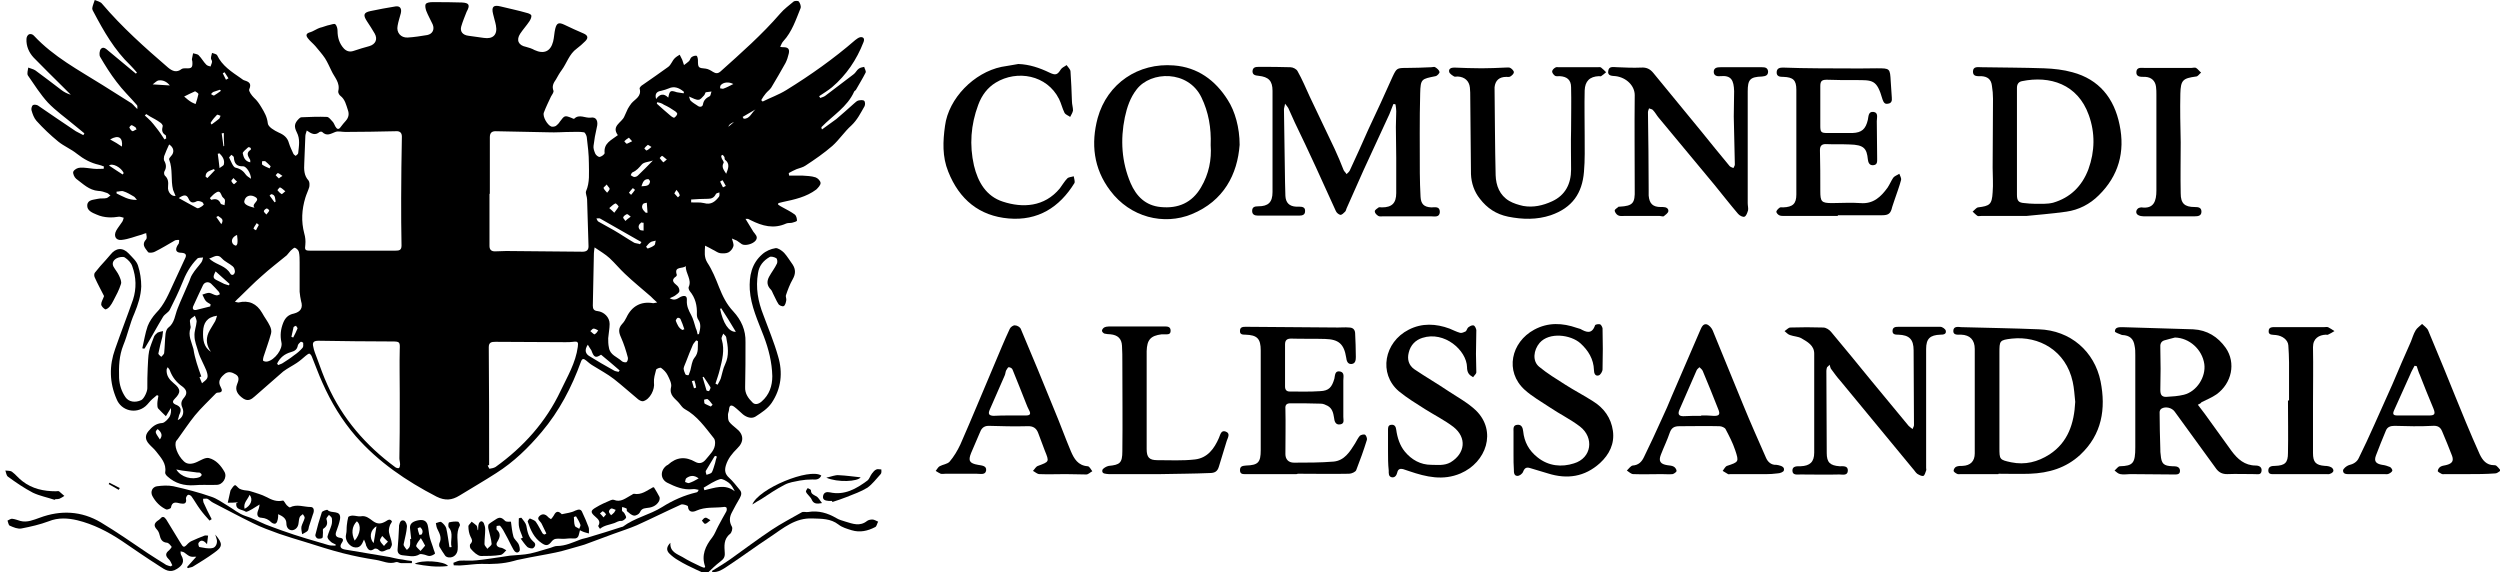<?xml version="1.0" encoding="utf-8"?>
<!-- Generator: Adobe Illustrator 28.3.0, SVG Export Plug-In . SVG Version: 6.00 Build 0)  -->
<svg version="1.1" id="Calque_1" xmlns="http://www.w3.org/2000/svg" xmlns:xlink="http://www.w3.org/1999/xlink" x="0px" y="0px"
	 viewBox="0 0 699.2 160.1" style="enable-background:new 0 0 699.2 160.1;" xml:space="preserve">
<path d="M39.8,97.4c0.5-2.1,0.8-4.2,1.5-6.2c0.5-1.3,1.4-2.6,2.3-3.6c2.4-2.4,3.6-5.5,5-8.5c1-2.2,2.1-4.5,3.1-6.7
	c0.6-1.1,0.3-1.6-0.9-1.7c-1.5,0-1.9-0.7-1.2-2c0.1-0.2,0.3-0.4,0.4-0.6c0.1-0.3,0.1-0.7,0.1-1c-0.4,0-0.8,0-1.1,0.1
	c-1.9,1.1-3.7,2.2-5.7,3.2c-0.5,0.3-1.7,0.4-1.9,0.1c-0.6-0.9-1.7-1.8-0.9-3.1c0.2-0.3,0.5-0.5,0.5-0.8c0.1-0.4-0.1-0.9-0.1-1.4
	c-0.4,0.1-0.8,0.2-1.2,0.4c-1.9,0.5-3.7,1.3-5.7,1.5c-1.6,0.2-2.3-1.1-1.5-2.6c0.5-0.9,1.2-1.7,1.7-2.5c0.2-0.3,0.3-0.8,0.4-1.1
	c-0.4-0.1-0.9-0.3-1.3-0.3C31.5,60.9,29.2,61,27,60c-1.2-0.5-2.7-1.1-2.6-2.6c0.1-1.6,1.8-1.5,3-1.8c0.8-0.2,1.6,0,2.4-0.2
	c0.4-0.1,0.7-0.5,1.1-0.7c-0.3-0.2-0.6-0.6-0.9-0.7c-0.8-0.3-1.7-0.6-2.5-0.6c-2.6-0.2-4.3-2-6.2-3.4c-0.5-0.4-1-1.5-0.8-2
	c0.3-0.6,1.2-1.1,1.9-1.1c1.2-0.1,2.5,0.2,3.8,0.3c0.9,0.1,1.9,0,2.8,0c0-0.2,0-0.4,0.1-0.6c-0.5-0.2-0.9-0.4-1.4-0.5
	c-2.3-0.5-4.3-1.6-6.2-3.1c-1.6-1.3-3.6-2.1-5.2-3.4c-2.2-1.8-4.2-3.7-6.1-5.8c-0.7-0.8-1.1-1.9-1.4-3c-0.1-0.4,0.1-1.2,0.4-1.4
	c0.3-0.2,1.1-0.1,1.4,0.1c3.5,2.4,7,4.8,10.6,7.2c0.7,0.4,1.4,0.7,2.1,1.1c0.1-0.2,0.2-0.3,0.3-0.5c-1-0.8-1.9-1.6-2.8-2.3
	c-2.5-2.1-5.2-4-7.4-6.3c-2.1-2.3-3.8-5-5.6-7.6c-0.3-0.5,0-1.5,0.1-2.2c0.7,0.3,1.4,0.4,2,0.8c2.5,1.8,4.9,3.7,7.3,5.5
	c0.8,0.6,1.6,1,2.6,1.3c-0.8-0.8-1.5-1.5-2.3-2.3c-2.7-2.7-5.5-5.4-8.1-8.1c-1.3-1.4-2.1-3.2-2-5.2c0-0.5,0.3-1.1,0.7-1.3
	c0.4-0.2,1.1,0,1.4,0.4c5.5,5.9,12.5,9.6,19.2,13.8c2.7,1.7,5.4,3.4,8.1,5.1c0.3,0.2,0.6,0.6,0.9,0.9c0.2,0.2,0.5,0.5,0.7,0.7
	c0-0.4,0.1-0.9-0.1-1.1c-1.9-2.2-4-4.2-5.7-6.5c-1.7-2.2-3.2-4.6-4.6-7c-0.3-0.5-0.2-1.7,0.2-2.2c0.7-0.8,1.5,0,2.1,0.5
	c2.6,2.1,5.1,4.3,7.7,6.4c0.1-0.1,0.2-0.2,0.3-0.3c-0.6-0.7-1.2-1.4-1.8-2C32,14,29,8.7,26.2,3.4c-0.2-0.3-0.4-0.7-0.4-1.1
	c0.1-0.8,0.5-1.6,0.7-2.3c0.7,0.3,1.6,0.5,2,1c5.6,6.6,12,12.3,18.5,17.9c1.2,1,2.4,1.5,3.8,0.4c0.3-0.2,0.8-0.2,1.2-0.2
	c1.6,0.1,1.9-0.2,1.8-1.8c0-0.3-0.2-0.6-0.1-0.9c0.1-0.5,0.2-1,0.3-1.5c0.6,0.2,1.3,0.2,1.6,0.6c0.8,0.8,1.3,1.8,2.1,2.6
	c0.3,0.3,0.8,0.4,1.2,0.5c0.1-0.5,0.4-0.9,0.4-1.4c0-0.3-0.3-0.6-0.3-0.9c0-0.5,0.2-1,0.3-1.5c0.5,0.2,1.2,0.3,1.4,0.6
	c1.4,3,4.1,4.7,6.7,6.5c0.3,0.2,0.6,0.5,1,0.6c1.3,0.4,2,0.9,1.3,2.5c-0.2,0.5,0.7,1.7,1.3,2.3c0.9,0.8,1.5,1.7,2.1,2.7
	c0.9,1.5,1.6,2.7,1.8,4.5c0.1,1,1.8,2,3.1,2.6c1.4,0.6,2.4,1.4,2.8,2.9c0.3,1,0.8,2,1.2,2.9c0.1,0.3,0.4,0.5,0.7,0.7
	c0.3-0.3,0.7-0.5,0.7-0.8c0.2-2,0.6-3.9-0.4-5.8c-0.8-1.6-0.7-2.5,0.6-3.8c0.2-0.2,0.5-0.4,0.7-0.4c2.4-0.1,4.8-0.2,7.1-0.1
	c0.6,0,1.1,0.8,1.6,1.3c0.4,0.4,0.5,0.9,0.8,1.4c0.4,0.7,0.9,1,1.5,0.1c0.4-0.6,0.9-1.1,1.4-1.7c0.8-0.9,1-1.9,0.6-3
	c-0.5-1.5-0.8-3-2.1-4c-0.3-0.2-0.7-0.9-0.6-1.3c0.6-2.4-1.1-3.9-1.9-5.7c-0.6-1.2-1.1-2.4-1.8-3.5c-0.8-1.2-1.8-2.3-2.7-3.4
	c-0.7-0.8-1.5-1.4-2.1-2.2c-0.7-0.9-0.4-1.4,0.7-1.7c0.7-0.2,1.4-0.7,2.1-1c0.4-0.2,0.8-0.3,1.2-0.4c0.7-0.2,1.4-0.5,2-0.6
	c0.6-0.1,1.4-0.5,1.7-0.2c0.4,0.4,0.6,1.2,0.6,1.8c0,1.9,0.5,3.6,1.8,5c0.8,0.8,1.7,1,2.8,0.6c1.4-0.5,2.9-0.9,4.3-1.3
	c1.7-0.5,2.4-1.9,1.5-3.5c-0.7-1.2-1.4-2.3-2.2-3.5c-1.1-1.7-0.9-2.4,1-2.8c2.3-0.5,4.6-0.9,7-1.3c1.3-0.2,1.8,0.6,1.5,1.9
	c-0.3,1.2-0.7,2.3-0.9,3.5c-0.4,1.9,0.9,3.4,2.8,3.3c1.8-0.1,3.7-0.4,5.5-0.7c1.5-0.3,2.1-1.6,1.5-3c-0.6-1.3-1.3-2.5-1.8-3.8
	c-0.2-0.6-0.4-1.5-0.1-1.9c0.3-0.4,1.2-0.5,1.8-0.5c2.8,0,5.6,0,8.3,0.1c2.1,0.1,2.3,0.8,1.3,2.6C130,4.6,129.4,6,129,7.4
	c-0.4,1.4,0.4,2.4,2,2.6c1.4,0.2,2.9,0.4,4.3,0.6c2.6,0.4,3.9-0.9,3.4-3.5c-0.2-1.1-0.6-2.2-0.8-3.2c-0.5-2,0.1-2.6,2.1-2.1
	c2.4,0.6,4.9,1.1,7.3,1.8c0.5,0.1,1.2,0.4,1.3,0.7c0.1,0.5-0.2,1.1-0.5,1.6c-0.8,1.2-1.8,2.3-2.6,3.5c-1.2,1.8-0.5,3.3,1.6,3.7
	c0.8,0.2,1.7,0.5,2.4,0.9c2.6,1.2,4.5,0.4,5.2-2.4c0.3-1.2,0.3-2.4,0.6-3.6c0.4-1.6,1-1.8,2.5-1.1c1.8,0.9,3.7,1.7,5.5,2.5
	c1.1,0.5,1.3,1.2,0.4,2.1c-0.8,0.8-1.6,1.5-2.4,2.1c-2.1,1.5-2.8,4.1-4.2,6c-0.6,0.8-1.1,1.7-1.6,2.6c-0.7,1-1.2,1.9-0.7,3.2
	c0.1,0.4-0.4,1.1-0.7,1.6c-0.7,1.5-1.4,2.9-2,4.5c-0.4,1.1,1,3.5,2.1,3.9c0.4,0.1,1,0,1.3-0.2c0.4-0.3,0.8-0.7,1.1-1.2
	c1.3-1.7,1.3-1.8,3.3-1c0.2,0.1,0.6,0.3,0.7,0.2c1.4-1.4,3.1-0.1,4.6-0.3c1.6-0.3,2.2,1,1.7,2.8c-0.4,1.7-0.7,3.4-0.9,5.1
	c-0.1,0.7,0.2,1.5,0.5,2.2c0.2,0.4,0.8,0.9,1.2,0.9c0.5-0.1,1.4-0.7,1.4-1.1c-0.3-2.8,1.9-3.6,3.7-5c-1.9-2.6,1.1-3.5,1.8-5.2
	c0.3-0.7,0.7-1.5,1-2.2c0.3-0.5,0.6-1,1-1.5c1-1.2,2.9-1.9,2.3-4.1c-0.1-0.3,0.5-0.9,0.9-1.1c2.4-1.7,4.8-3.3,7.1-5
	c0.8-0.6,1.1-1.7,1.8-2.4c0.4-0.4,0.9-0.7,1.4-1c0.2,0.5,0.5,0.9,0.7,1.4c0.2,0.5,0.3,1,0.5,1.5c0.5-0.4,1-0.7,1.4-1.1
	c0.3-0.3,0.4-0.9,0.7-1.1c0.4-0.3,1-0.5,1.4-0.4c0.2,0,0.4,0.8,0.4,1.2c0,2.2,0.1,2.2,2.2,2.4c0.7,0.1,1.4,0.5,2,0.9
	c0.8,0.5,1.4,0.5,2.1-0.1c5.8-5.2,11.6-10.3,16.7-16.2c1.1-1.3,2.5-2.3,3.8-3.4c0.3-0.2,1.2-0.2,1.4,0c0.4,0.5,0.7,1.4,0.5,1.9
	c-1.3,3.2-2.4,6.6-4.8,9.2c-0.4,0.4-0.6,1-0.9,1.6c0.4,0.1,0.7,0.1,0.9,0.1c1.3,0,1.8,0.5,1.5,1.8c-0.2,0.9-0.5,1.8-0.9,2.6
	c-1.3,2.3-2.6,4.6-4,6.9c-0.4,0.6-1,1-1.5,1.6c-0.5,0.6-0.9,1.2-1.3,1.9c0.1,0.1,0.3,0.3,0.4,0.4c2.2-1.1,4.5-1.9,6.6-3.2
	c6.8-4.2,13.3-8.8,19.3-14c0.4-0.3,0.9-0.7,1.4-0.8c0.8-0.1,1.2,0.3,1,1.1c0,0.1-0.1,0.2-0.1,0.3c-1.9,4.9-4.8,9.2-8.8,12.6
	c-1.1,0.9-2.4,1.7-3.6,2.5c0.1,0.2,0.2,0.3,0.3,0.5c0.5-0.2,1-0.3,1.4-0.6c2.6-2,5.3-4,7.9-6c0.6-0.4,0.9-1.2,1.5-1.6
	c0.4-0.3,1-0.4,1.5-0.5c0.1,0.5,0.6,1.2,0.4,1.6c-0.8,1.6-1.8,3.2-2.7,4.8c-0.1,0.2-0.4,0.3-0.5,0.5c-1.9,4.3-6,6.7-9.1,9.9
	c-0.1,0.1-0.1,0.3,0.1,0.7c1.3-1,2.7-1.9,4-2.9c1.7-1.4,3.3-2.9,4.9-4.3c0.4-0.3,0.8-0.8,1.3-0.9c0.5-0.1,1.3-0.2,1.6,0.1
	c0.3,0.3,0.3,1.1,0.1,1.5c-1.1,1.9-2,3.8-3.7,5.4c-1.9,1.7-3.4,4-5.3,5.7c-2.3,2-4.9,3.8-7.5,5.5c-0.7,0.5-1.7,0.7-2.5,1
	c-0.7,0.3-1.5,0.7-2.2,1.1c0,0.2,0.1,0.5,0.1,0.7c1.2,0,2.4,0,3.6,0c1.3,0.1,2.6,0.1,3.8,0.5c0.6,0.2,1.4,1,1.4,1.6
	c0,0.6-0.7,1.3-1.2,1.8c-2.8,2.1-6.1,2.8-9.4,3.5c-0.4,0.1-0.8,0.2-1.2,0.3c0,0.1-0.1,0.3-0.1,0.4c0.4,0.3,0.9,0.6,1.3,0.8
	c1.1,0.6,2.3,1.2,3.4,2c0.4,0.3,0.6,1.1,0.6,1.7c0,0.2-0.9,0.5-1.4,0.6c-0.5,0.1-1.1,0-1.6,0.2c-3.5,1.6-6.7,0.7-9.9-0.9
	c-0.3-0.1-0.5-0.3-0.8-0.4c-0.1,0-0.2,0-0.7,0c0.8,1.3,1.5,2.5,2.2,3.6c0.5,0.7,1.4,1.4,0.7,2.4c-0.8,1.1-3,1.6-3.9,1.1
	c-0.5-0.3-0.9-0.7-1.4-1c-0.4-0.2-0.9-0.4-1.4-0.6c0.2,0.8,0.6,1.6,0.4,2.2c-0.2,0.7-0.8,1.4-1.4,1.7c-0.6,0.3-1.6,0.3-2.3,0.2
	c-0.7-0.1-1.4-0.7-2.1-1c-0.6-0.3-1.2-0.7-2.1-1.1c-0.1,1.8-0.3,3.2,0.6,4.7c1.4,2.1,2.4,4.6,3.3,6.9c1,2.5,2.1,4.8,4,6.8
	c2.2,2.4,3.5,5.2,3.4,8.6c0,4.2,0,8.3-0.1,12.5c-0.1,1.9,0.9,3.2,2.1,4.4c0.7,0.7,1.7,0.4,2.5-0.3c2.2-1.9,3-4.4,3-7.1
	c-0.1-3.9-1-7.5-2.4-11.2c-1.6-4.2-3.6-8.4-3.9-13c-0.2-3.8,0.5-7.3,3.5-9.9c1-0.9,2.4-1.5,3.7-1.7c0.7-0.1,1.8,0.7,2.4,1.3
	c0.9,1,1.6,2.2,2.4,3.3c0.9,1.4,0.8,2.7,0,4.1c-0.8,1.4-1.4,3-1.9,4.5c-0.1,0.4,0.2,1,0.1,1.4c-0.1,0.6-0.3,1.4-0.7,1.6
	c-0.4,0.2-1.3-0.2-1.5-0.6c-0.6-0.9-1-2-1.5-2.9c-0.2-0.4-0.3-0.8-0.6-1.1c-1.1-1.1-1.2-2.3-0.5-3.6c0.7-1.3,1.6-2.4,2.2-3.7
	c0.2-0.4,0.1-1.3-0.2-1.5c-0.5-0.3-1.5-0.6-1.9-0.3c-1.7,1-2.9,2.4-3.2,4.5c-0.7,4.1,0,7.9,1.5,11.7c1.4,3.8,3,7.6,4.1,11.5
	c1.4,4.6,0.9,9.1-1.8,13.1c-1.1,1.6-2.8,2.7-4.5,3.8c-1.1,0.7-2.5,0.2-3.5-0.6c-0.8-0.7-1.6-1.5-2.4-2.1c-0.8-0.6-1.4-0.6-1.5,0.7
	c0,0.5-0.3,1-0.3,1.5c0,0.7,0,1.4,0.3,1.9c0.5,0.7,1.3,1.3,2,1.9c2.1,1.6,2.3,3.7,0.3,5.6c-1.4,1.4-2.6,2.8-3.2,4.8
	c-0.4,1.4-0.2,2.4,0.9,3.4c1.1,1,2,2.2,3,3.4c0.6,0.7,0.5,1.4,0,2.3c-0.8,1.3-1.5,2.7-2.2,4c-0.7,1.3-0.8,2.6,0,4
	c0.3,0.5-0.1,1.7-0.5,2c-1.9,1.5-1.6,3.5-1.5,5.3c0.1,1.3-0.4,1.8-1.3,2.5c-1.2,0.9-2.3,2-3.9,3.5c-0.6-0.3-1.7-0.8-2.8-1.3
	c-1.7-0.8-3.4-1.6-5-2.6c-0.9-0.5-1.8-1.2-2.5-1.9c-0.9-0.9-0.8-1.9,0.3-3c-0.2,2.5,1.8,3.1,3.4,4c1.6,1,3.3,1.8,5,2.6
	c0.4,0.2,0.8,0.3,1.1,0.4c0.1-0.2,0.3-0.3,0.2-0.4c-1.1-3.1,0.1-5.7,2-8.1c0.7-0.9,1.1-2.1,1.7-3.2c0.7-1.4,1.5-2.7,2.2-4
	c0.2-0.3,0.2-0.8,0.1-1.1c-0.1-0.2-0.6-0.3-0.9-0.2c-2.5,0.3-5-0.1-7.5,1c-0.8,0.4-2.3,0.7-2.4-1.2c0-0.2-1.4-0.7-1.9-0.5
	c-4.2,1.9-8.2,3.9-12.4,5.8c-2.1,0.9-4.3,1.6-6.5,2.4c-2.7,1-5.4,2-8.1,3c-0.3,0.1-0.6,0.2-1,0.3c-2.3,0.6-4.6,1.4-7,1.9
	c-3.3,0.7-6.6,1.2-9.8,1.9c-0.7,0.1-1.4,0.3-2.1,0.5c-2.9,0.8-5.9,0.9-8.9,0.8c-1.8,0-3.6,0.3-5.4,0.4c-0.8,0.1-1.6,0-2.4,0
	c0-0.2-0.1-0.5-0.1-0.7c0.6-0.2,1.1-0.5,1.7-0.6c1.6-0.1,3.2,0.1,4.8-0.1c2.2-0.2,4.5-0.6,6.7-0.9c0.9-0.1,1.7-0.3,2.6-0.4
	c1.9-0.2,3.9-0.2,5.7-0.6c1.9-0.4,3.8-1.1,5.7-1.6c0.6-0.2,1.2-0.5,1.8-0.5c2.3,0,4.4-1,6.5-1.8c0.8-0.3,1.7-0.4,2.5-0.7
	c3-0.9,6-1.8,9-2.8c0.1,0,0.3-0.1,0.4-0.1c3.3-2.5,7.5-3.3,11-5.5c3-1.9,6.2-3.3,9.6-4.1c0.2,0,0.4-0.2,0.6-0.7
	c-0.6-0.1-1.1-0.3-1.7-0.2c-2.6,0.3-4.9-0.7-7.1-1.8c-1.9-1-2-3.3-0.3-4.7c0.1-0.1,0.3-0.2,0.5-0.3c2.4-2.2,4.9-2.4,7.7-0.8
	c1.1,0.6,2.1,0.3,2.9-0.7c1.1-1.4,2.6-2.6,2.6-4.6c0-0.5-0.1-1.1-0.4-1.4c-2.4-3-4.6-6.2-8.1-8.1c-0.6-0.3-1.1-1.1-1.6-1.7
	c-1.1-1.3-2.8-2.1-2.2-4.5c0.2-1-0.5-2.3-1-3.3c-0.4-0.8-1.1-1.5-1.8-2c-0.2-0.2-1.3,0.2-1.4,0.5c-0.3,1.2-0.7,2.4-0.6,3.6
	c0.3,1.9-1.1,4.7-3,5.2c-0.4,0.1-1-0.2-1.4-0.5c-2.3-1.9-4.5-3.9-6.8-5.7c-1.8-1.4-3.9-2.5-5.8-3.7c-0.7-0.4-1.3-0.9-2-1.5
	c-0.7-0.6-1.1-0.5-1.4,0.3c-2.6,7.2-6.1,13.9-11,19.7c-3.7,4.4-7.8,8.4-12.7,11.5c-3.4,2.2-6.9,4.2-10.3,6.3c-2.1,1.3-4,1.5-6.4,0.3
	c-8.5-4.4-16.3-9.7-22.6-16.9c-3.9-4.5-6.9-9.5-9.3-14.9c-1.1-2.4-2-5-3-7.4c-0.1-0.3-0.5-0.8-0.7-0.8c-0.3,0-0.7,0.4-1,0.6
	c-0.8,0.7-1.6,1.4-2.5,2c-1.2,0.8-2.6,1.5-3.8,2.4c-2.7,2.3-5.3,4.7-8,7c-0.9,0.8-1.8,1.4-3.1,0.6c-1.8-1.2-2.4-2.5-1.8-4
	c0.4-1,0.8-2.1-0.4-2.8c-1-0.6-2.1-1-3.2,0c-1.4,1.2-1.7,2.2-1,3.5c0.5,0.9,0.6,1.6-0.8,1.6c-0.2,0-0.4,0.1-0.5,0.2
	c-2,2.1-4.1,4-5.9,6.2c-1.7,2.1-3.2,4.4-4.8,6.6c-0.1,0.2-0.3,0.3-0.4,0.5c-0.7,1.2,0.3,4,2.1,5.7c0.9,0.9,2.2,0.9,3.7,0.2
	c1.1-0.5,2.3-1.3,3.3-1.1c2,0.5,3.4,2.1,4.4,3.9c0.8,1.5-0.5,3.6-2.2,3.6c-2.1,0.1-4.2-0.1-6.2,0.1c-2.9,0.2-5.4-0.5-7.5-2.4
	c-0.4-0.3-0.8-0.9-0.7-1.2c0.4-2.5-1.2-4.1-2.5-5.8c-0.6-0.8-1.4-1.4-2-2.1c-1.1-1.2-1.2-2.4-0.2-3.6c1-1.2,2.1-2.2,3.9-2.3
	c0.7-0.1,1.5-1,2-1.7c0.4-0.7,0.5-1.6,0.4-2.5c-0.5,0.8-1,1.6-1.4,2.3c-0.8-0.8-1.5-1.4-2.2-2.2c-0.2-0.3-0.2-0.9-0.2-1.3
	c0-0.7,0.2-1.5,0.3-2.2c-0.1-0.1-0.3-0.1-0.4-0.2c-0.4,0.4-0.9,0.7-1.3,1.1c-0.7,0.6-1.2,1.4-1.9,2c-2.7,2.3-6.8,1.3-8.1-2
	c-2-4.6-2.1-9.3-0.4-14c1.6-4.6,3.4-9.2,5-13.8c1-3.1,0.9-6.3-0.2-9.3c-0.3-1-1.2-1.9-2.1-2.5c-0.5-0.3-1.6-0.1-2.2,0.2
	c-0.8,0.4-1.5,1.2-1,2.3c0.5,0.9,1.2,1.7,1.6,2.6c0.3,0.7,0.8,1.7,0.5,2.4c-0.5,1.6-1.3,3.1-2.1,4.6c-0.3,0.6-0.6,1.1-1,1.6
	c-0.3,0.4-1,0.9-1.3,0.8c-0.5-0.3-1.1-0.9-1.1-1.4c0-0.7,0.5-1.4,0.8-2.3c-0.8-1.6-1.8-3.4-2.6-5.2c-0.2-0.4-0.2-1,0-1.3
	c1-1.3,2-2.4,3.1-3.6c0.4-0.5,0.9-1,1.3-1.5c1.5-1.9,3.4-2.1,5.1-0.3c1,1.1,2.2,2.1,2.6,3.4c0.6,1.8,0.9,3.9,0.9,5.8
	c-0.1,2.6-0.9,5.1-1.9,7.5c-1.3,2.9-1.9,6-3.1,8.9c-1.2,3-1.3,6-1.2,9.2c0.1,2,0.7,3.8,1.8,5.4c0.9,1.3,2.7,1.6,4.4,0.8
	c0.8-0.4,1.7-2.4,1.7-3.3c0-1.9,0-3.7,0.1-5.6c0.1-1.6,0.1-3.3,0.4-4.8c0.3-1.4,0.9-2.7,1.4-4.1c0.2-0.4,0.6-0.8,1-1.1
	c0.5-0.2,1-0.3,1.5-0.4c-0.1,0.5-0.1,1.1-0.2,1.6c-0.4,1.5-0.8,3.1-1.1,4.6c-0.1,0.3,0.5,0.7,0.8,1c0.3-0.3,0.7-0.7,0.8-1
	c0.2-1.8,0.2-3.7,0.4-5.5c0.1-0.5,0.3-1.3,0.7-1.6c1.9-1.4,1.9-3.6,2.7-5.5c0.9-2.3,2-4.6,3-7c0.4-0.8,0.6-1.8,1.1-2.5
	c0.7-1.2,1.7-2.2,2.5-3.3c0.3-0.4,0.4-1,0.5-1.4c-0.5,0.1-1.3,0-1.6,0.3c-2,2-3.3,4.4-4.3,7c-1,2.5-2.2,4.9-3.4,7.3
	c-0.4,0.8-1.4,1.2-1.9,2c-1.7,2.8-3.3,5.8-5,8.6c-0.1,0.1-0.1,0.2-0.2,0.3C39.9,97.5,39.9,97.4,39.8,97.4z M137,54.2
	c0,0-0.1,0-0.1,0c0,4.9,0,9.7,0,14.6c0,1.1,0.6,1.5,1.5,1.5c1.1,0,2.1-0.1,3.2-0.1c7.1,0.1,14.2,0.1,21.3,0.2c1.1,0,1.7-0.4,1.7-1.5
	c-0.1-4.4-0.3-8.7-0.4-13.1c0-0.8-0.5-1.7-0.3-2.3c1.1-2.5,0.8-5.2,0.8-7.8c0-2.5-0.3-4.9-0.6-7.4c-0.1-0.5-0.5-1.3-0.8-1.3
	c-1.2-0.2-2.4-0.1-3.6-0.1c-2.1,0-4.2,0.2-6.4,0.1c-4.9-0.1-9.8-0.2-14.7-0.3c-1.1,0-1.6,0.5-1.6,1.7C137,43.8,137,49,137,54.2z
	 M85.8,36.5c-0.2,0.7-0.4,1.1-0.4,1.6c-0.1,2.5-0.2,5-0.3,7.5c-0.1,1.8-0.1,3.5,1.2,4.9c0.3,0.4,0.3,1.2,0.2,1.8c-0.3,1-0.8,2-1.1,3
	c-1,3.3-1.2,6.6-0.3,10c0.3,1,0.4,2.1,0.3,3.1c-0.2,1.5-0.1,1.7,1.4,1.7c4.8,0,9.5,0,14.3,0c3.2,0,6.3,0,9.5,0c1,0,1.7-0.1,1.7-1.4
	c-0.1-4.4-0.1-8.8-0.1-13.3c0-5.7,0.1-11.5,0.2-17.2c0-1.2-0.7-1.6-1.8-1.5c-4.7,0.1-9.3,0.2-14,0.2c-1,0-2-0.3-2.8,0
	c-1.3,0.5-2.4,1.3-3.7,0c-0.1-0.1-0.5-0.1-0.7,0C88.1,38,87.1,37.4,85.8,36.5z M136.8,130.1c-0.1,0-0.3,0-0.4,0.1
	c0.2,0.3,0.4,0.9,0.5,0.9c0.6-0.1,1.2-0.2,1.7-0.5c7.8-5.6,14.1-12.6,18.2-21.3c1.9-4,4.2-7.8,4.8-12.3c0.2-1.3,0-1.6-1.3-1.4
	c-0.7,0.1-1.4,0.1-2.2,0.1c-6.5,0-13-0.1-19.5-0.1c-1.1,0-1.9,0.1-1.9,1.5C136.8,108.1,136.8,119.1,136.8,130.1z M111.8,113.4
	C111.8,113.4,111.8,113.4,111.8,113.4c0-1.1,0-2.2,0-3.4c0-4.1-0.1-8.2,0-12.2c0.1-2.2,0-2.3-2.2-2.3c-6.8,0-13.7-0.1-20.5-0.2
	c-1.3,0-1.8,0.4-1.5,1.6c0.2,1.2,0.7,2.3,1.1,3.4c0.9,2.5,1.8,5,2.9,7.4c4.2,9.4,10.7,16.9,19,23c0.3,0.2,0.8,0.3,1,0.2
	c0.2-0.2,0.3-0.7,0.3-1c0-0.6-0.2-1.2-0.2-1.7C111.8,123.3,111.8,118.4,111.8,113.4z M65.7,84.4c0.5,0.1,0.8,0.2,1,0.2
	c2.9-0.7,5.1,0.3,6.6,2.9c0.7,1.3,1.6,2.4,2.2,3.7c0.3,0.6,0.5,1.4,0.3,2.1c-0.6,2.2-1.4,4.3-2.1,6.5c-0.1,0.3-0.2,0.9-0.1,1.1
	c0.3,0.2,0.8,0.3,1.2,0.2c2-0.4,4.4-3.5,3.9-5.4c-0.4-1.9-0.2-3.6,0.5-5.4c0.6-1.5,1.5-2.3,3-2.6c1.9-0.5,2.6-1.6,2-3.5
	c-0.2-0.8-0.3-1.7-0.4-2.6c0-2.7,0-5.4,0-8.2c0-1,0-2-0.2-2.9c-0.1-0.5-0.6-1-1.1-1.2c-0.3-0.1-0.8,0.5-1.2,0.8
	c-0.4,0.4-0.7,0.9-1.1,1.3c-2.3,1.9-4.8,3.8-7,5.8c-2.2,1.9-4.2,4-6.3,6C66.5,83.5,66.2,83.9,65.7,84.4z M183.8,84.6
	c-0.8-0.7-1.3-1.2-1.8-1.7c-2.4-2.1-4.9-4.1-7.2-6.3c-1.5-1.4-2.8-3-4.3-4.4c-1.2-1.1-2.6-1.9-4.2-3c-0.1,0.8-0.2,1.2-0.2,1.6
	c-0.1,4.9-0.2,9.8-0.3,14.7c0,0.9,0.3,1.4,1.3,1.5c1.8,0.2,3.4,1.7,3.4,3.6c0,1.3-0.3,2.7-0.4,4c0,0.8,0,1.7,0.2,2.6
	c0.3,2.1,2.3,2.6,3.6,3.8c0.3,0.3,1,0.4,1.3,0.3c0.3-0.2,0.5-0.9,0.4-1.3c-0.5-1.9-1.1-3.8-1.9-5.6c-0.7-1.5-0.8-2.6,0.3-3.8
	c0.5-0.5,0.9-1.2,1.2-1.8c1.5-3.2,4.1-4.6,7.5-4C182.8,84.8,183.1,84.7,183.8,84.6z M195.1,93.5c0.1,0,0.3,0,0.4-0.1
	c0.3-1.3,0.7-2.7-0.2-4c-0.3-0.4-0.4-1-0.4-1.5c0.1-2.4-0.4-4.6-2-6.5c-0.2-0.3-0.4-0.8-0.3-1.1c1-2.1-0.9-3.8-0.8-5.9
	c-0.8,0.9-3.4-0.1-2.5,2.5c0,0.1-0.1,0.3-0.2,0.4c-1.5,1-0.8,1.7,0.3,2.6c0.4,0.3,0.7,1.1,0.6,1.6c-0.1,0.4-0.7,0.8-1.1,1.1
	c-0.4,0.3-0.9,0.5-1.6,0.8c1.5,0.9,2.3,0,3.1-0.4c1.2-0.5,1.8-0.2,1.7,1c-0.1,1.6,0.5,2.8,1.2,4.1c0.6,1.1,0.9,2.4,1.3,3.7
	C194.9,92.4,195,93,195.1,93.5z M56.3,105.3c-0.2,0.1-0.4,0.1-0.5,0.2c0.2,0.6,0.5,1.1,0.7,1.7c0.5-0.5,1.3-0.9,1.5-1.6
	c0.2-0.6-0.1-1.4-0.3-2c-0.3-0.8-0.7-1.5-1-2.2c-0.5-1-1-2.1-1.3-3.2c-0.4-1.4-1-2.8-1-4.2c-0.1-1.4,0.5-2.7,0.6-4.1
	c0-0.5-0.3-1-0.5-1.6c-0.4,0.4-1,0.6-1.3,1.1c-0.2,0.3,0,0.8,0,1.2c0,0.4,0.2,0.8,0.1,1.1c-0.8,2.1,0.3,4,0.8,5.9
	C54.5,100.3,55.4,102.8,56.3,105.3z M58.8,85.7c0-0.2,0.1-0.4,0.1-0.6c-0.5-0.3-1.1-0.6-1.4-1c-0.4-0.5-0.6-1.2-0.9-1.7
	c0.6-0.2,1.3-0.5,1.9-0.5c0.7,0.1,1.3,0.6,2,0.7c0.3,0.1,0.7-0.2,1-0.3c-0.1-0.3-0.2-0.6-0.4-0.8c-0.6-0.7-1.3-1.4-2-2.1
	c-0.7-0.7-1.8-0.6-2.3,0.3c-0.9,1.9-1.8,3.8-2.7,5.8c-0.4,0.8-0.1,1.3,0.7,1.2C56.2,86.4,57.4,86,58.8,85.7z M47.3,40.4
	c-0.5,1.1-1,2.2-1.4,3.3c-0.1,0.4-0.1,0.9,0,1.2c0.6,1,0.7,2,0.1,3c-0.2,0.3-0.1,1,0.1,1.2c1,0.9,1,1.9,0.9,3.1
	c-0.2,1.5,1,2.8,2.1,2.6c-0.2-0.6-0.5-1.1-0.7-1.7c-0.7-2.8,0-5.7-1.1-8.5c-0.1-0.2,0.3-0.7,0.5-0.9C48.9,42.6,48.6,41.2,47.3,40.4z
	 M49.7,117.5c1.4-0.6,1.9-2.1,1.3-3.5c-0.5-1.1-0.3-1.9,0.5-2.8c1-1.2,0.7-2.2-0.5-3.1c-1.6-1.1-2.8-2.6-3.5-4.5
	c-0.1-0.3-0.3-0.5-0.6-0.9c-0.2,0.4-0.3,0.5-0.3,0.7c-0.1,1.7,0.8,2.8,2,3.8c2,1.6,2,2.6,0.3,4.3c-0.5,0.5-0.9,1.1,0.1,1.6
	c1.6,0.6,1.9,1.4,1.1,3C50,116.5,49.9,117,49.7,117.5z M200.1,107.3c0.2,0.1,0.4,0.2,0.6,0.3c0.3-0.6,0.7-1.2,0.9-1.8
	c0.4-1.3,0.6-2.7,1.2-3.9c1.2-2.5,0.8-5,0.3-7.6c-0.1-0.4-0.5-0.6-0.8-1c-0.2,0.4-0.4,0.8-0.5,1.2c0,0.2,0,0.4,0.1,0.6
	c0.8,2.8,0.1,5.6-0.6,8.3C201,104.7,200.5,106,200.1,107.3z M195.2,95.4c-0.2-0.1-0.3-0.1-0.5-0.2c-0.3,0.4-0.7,0.8-0.9,1.2
	c-0.7,1.6-1.3,3.1-1.9,4.7c-0.2,0.6-0.6,1.3-0.7,1.9c0,0.6,0.3,1.2,0.5,1.7c0.1,0.2,0.8,0.3,0.9,0.2c0.2-0.4,0.3-0.9,0.5-1.4
	c0.3-1.1,0.4-2.5,1.1-3.4C195.5,98.6,195.1,97,195.2,95.4z M59,98.4c-1.2-1.7-1.5-3.4-0.7-5.3c0.5-1.1,1.3-2.2,1.9-3.3
	c0.2-0.4,0.3-0.9,0.5-1.5c-2.9,0.4-3.8,2.1-3.9,4.4C56.7,95.1,57,97.1,59,98.4z M196.8,136.4c0.1,0.2,0.1,0.5,0.2,0.7
	c2.8-0.6,5.7-1.9,8.5,0.3c-0.5-1-1-1.9-1.7-2.4c-0.7-0.5-1.8-1.2-2.4-1C199.8,134.5,198.3,135.5,196.8,136.4z M164.4,96.4
	c-1,1.5-0.7,2.6,0.6,3.3c2.1,1.3,4.3,2.6,6.5,3.8c0.4,0.3,1,0.4,1.5,0.5c0.1-0.1,0.2-0.3,0.3-0.4c-1.7-1.5-3.4-2.9-5.2-4.4
	c-1.5,1-2,0.8-2.7-1.2C165.1,97.5,164.7,97,164.4,96.4z M58.5,72.3c0.2,0.2,0.4,0.3,0.6,0.5c1.7,1.3,4.1,1.6,5.3,3.7
	c0.4,0.7,1.2,0.4,1.3-0.5c0-0.5-0.2-1.2-0.6-1.5c-0.9-0.8-2.2-1.3-3-2.2C60.8,70.8,59.7,72,58.5,72.3z M179,68.3
	c0.1-0.2,0.3-0.4,0.4-0.6c-0.3-0.2-0.6-0.3-0.9-0.5c-3.6-2-7.1-4.1-10.7-6.1c-0.3-0.1-0.7,0-1,0c0.2,0.3,0.3,0.8,0.6,0.9
	c1.4,0.8,2.9,1.6,4.3,2.4c1.9,1.1,3.8,2.4,5.7,3.5C177.9,68.1,178.5,68.1,179,68.3z M77.5,101.7c0.1,0.1,0.2,0.3,0.3,0.4
	c0.4-0.2,0.9-0.3,1.2-0.5c1.1-0.7,2.2-1.4,3.2-2.2c0.9-0.6,1.7-1.3,2.4-2.1c0.3-0.3,0.2-0.9,0.2-1.4c0-0.1-0.6-0.4-0.7-0.3
	c-0.3,0.3-0.7,0.6-0.8,1c-0.2,1.2-0.9,1.6-2,1.9C79.6,99,78.3,100,77.5,101.7z M193.3,55.8c0,0.3,0,0.5,0,0.8
	c1.2,0.1,2.4-0.1,3.6,0.2c2,0.6,3.2-0.5,4.2-1.8c0.2-0.3,0.1-0.8,0.1-1.2c-0.4,0.2-0.9,0.2-1,0.5c-0.5,1-1.2,1.3-2.2,1.3
	C196.4,55.6,194.8,55.7,193.3,55.8z M50,55.4c1.8,1,3.4,1.9,5.1,2.8c0.2,0.1,0.5,0,0.7-0.1c0.4-0.2,0.9-0.5,1.2-0.9
	c0,0-0.3-0.7-0.5-0.7c-0.5-0.2-1.1-0.4-1.5-0.2c-1.1,0.6-1.8,0.4-2.3-0.8C52.2,54.4,51.4,54.4,50,55.4z M191.2,26.1
	c0-0.1,0.1-0.3,0.1-0.4c-1.5-1.3-2.9-1.6-4.2-1c-0.7,0.3-1.4,0.5-2.2,0.7c-1.3,0.2-1.8,0.9-1.4,2.3c1-1.4,2.1-1.7,3.4-0.4
	c0.4-2,0.6-2.1,2.4-1.5C190,25.9,190.6,26,191.2,26.1z M70.2,50c0-1.5-1.3-3.5-2.2-3.5c-1.8,0.1-2.5-0.8-2.6-2.5
	c0-0.3-0.5-0.5-0.7-0.7c-0.2,0.3-0.7,0.7-0.6,0.8c0.5,1,1.1,2.7,1.8,2.8c1.4,0.3,2.2,1,2.9,2C69.1,49.3,69.5,49.5,70.2,50z
	 M49.3,131.3c1.3,2.2,4.5,3,6.6,2.1c0.2-0.1,0.5-0.4,0.5-0.6c0-0.2-0.3-0.5-0.5-0.6c-0.4-0.1-0.8,0-1.1-0.1
	c-1.3-0.2-2.6-0.3-3.9-0.5C50.3,131.5,49.8,131.4,49.3,131.3z M192.7,27c0.2,0.4,0.2,1,0.5,1.2c0.5,0.5,1.2,0.9,1.8,1.3
	c0.7,0.6,1.5,0.4,1.6-0.3c0.2-1.2,0.9-1.8,1.9-2.3c0.3-0.2,0.3-0.9,0.5-1.3c-0.5,0.1-1.1,0.1-1.6,0.2c-0.2,0.1-0.2,0.6-0.5,0.9
	c-0.5,0.5-1,1.2-1.5,1.2C194.7,28,193.9,27.5,192.7,27z M46,39c0.2-0.1,0.3-0.2,0.5-0.3c-0.1-0.3,0-0.8-0.2-0.9
	c-1-0.6-1.1-1.4-0.8-2.5c0.1-0.3-0.4-0.9-0.8-1.1c-0.8-0.6-1.8-1.1-2.7-1.6c-0.4-0.2-0.7-0.5-1.1-0.7c-0.1,0.1-0.3,0.3-0.4,0.4
	c0.6,0.5,1.2,1.1,1.7,1.6c0.5,0.5,0.9,1.1,1.4,1.7C44.5,36.7,45.3,37.9,46,39z M201.7,86.2c-0.1,0.1-0.2,0.1-0.3,0.2
	c0.8,3.9,2.4,6.5,4.4,6.4C204.4,90.5,203.1,88.3,201.7,86.2z M71.2,58.1C70,56.9,73.5,56,71,54.9c-1.2-0.5-2.3,0-2.6,1.1
	C68,56.9,68.9,57.6,71.2,58.1z M183.8,28.6c0,0.1-0.1,0.2-0.1,0.4c1.3,1.2,2.6,2.3,4,3.5c0.3,0.2,0.7,0.5,0.9,0.4
	c0.3-0.2,0.7-0.6,0.8-1c0.1-0.2-0.3-0.6-0.6-0.8c-1-0.7-2-1.3-3.1-1.8C185,28.8,184.4,28.7,183.8,28.6z M58.7,55.4
	c0.1,0.2,0.2,0.3,0.4,0.5c1.2-0.4,2.1-0.2,2.6,1c0.1,0.3,0.7,0.3,1.1,0.5c0-0.5,0.2-1,0.1-1.5c-0.1-0.4-0.6-0.6-0.8-1
	c-0.3-0.6-0.5-1.6-1.4-1.2C59.9,54.1,59.3,54.8,58.7,55.4z M182.6,44.9c-1.1,0.4-2.5,0.4-3.1,1.1c-0.8,0.9-1.4,1.7-2.6,2.2
	c-0.2,0.1-0.4,0.5-0.5,0.8c0.3,0.2,0.6,0.4,0.9,0.5c0.4,0,0.8-0.1,1.1-0.4C179.8,47.8,181.1,46.4,182.6,44.9z M51.5,27
	c0.8,0.7,1.4,1.2,2.1,1.6c0.3,0.2,0.7,0.3,1.1,0.5c0.3-0.9,0.6-1.8,0.8-2.8c0-0.2-0.5-0.5-0.8-0.7c-0.1-0.1-0.4,0-0.5,0.1
	C53.5,26,52.7,26.4,51.5,27z M64,79.8c0.1-0.1,0.2-0.3,0.2-0.4c-1.3-1.1-2.5-2.3-3.9-3.5c-0.9,1.7-0.7,2,0.6,2.6
	c0.6,0.3,1.2,0.6,1.8,0.9C63.2,79.6,63.7,79.7,64,79.8z M200.5,127.7c-0.1-0.1-0.3-0.1-0.4-0.2c-0.1,0.1-0.3,0.1-0.3,0.2
	c-0.8,1.3-1.6,2.7-2.4,4c-0.1,0.3,0.1,0.7,0.2,1.1c0.5-0.2,1.2-0.3,1.5-0.7c0.4-0.8,0.6-1.7,0.9-2.6
	C200.1,128.9,200.3,128.3,200.5,127.7z M38.3,55.9c-0.4-0.4-0.5-0.7-0.8-0.9c-1-0.6-2-1.2-3-1.5c-0.5-0.2-1.2,0.1-1.9,0.1
	c0,0.2,0,0.4,0,0.5C34.3,54.9,35.9,56,38.3,55.9z M34.1,41c0.3-2.5-0.9-3.4-3.3-2C32.1,39.7,33.1,40.3,34.1,41z M70,45.4
	c0-0.5,0-0.7-0.1-0.8c-0.6-1-1.1-1.9,0.2-2.7c0.1-0.1,0.1-0.5-0.1-0.6c-0.1-0.1-0.5-0.2-0.6-0.1c-0.6,0.6-1.6,1.3-1.5,1.7
	C68.1,43.8,68.4,45.1,70,45.4z M203.1,48.6c0.6-1.5,1.1-2.8-0.3-3.9c-0.2-0.1-0.1-0.6-0.2-0.8c-0.1-0.2-0.3-0.4-0.5-0.6
	c0,0-0.4,0.2-0.4,0.3c0,0.3,0.1,0.5,0.2,0.8c0.2,0.4,0.6,0.9,0.5,1.1C201.7,46.7,202.4,47.5,203.1,48.6z M195.4,133.8
	c-1.3-1-2.4-0.8-3.4-0.1c-0.3,0.2-0.3,0.7-0.4,1.1c0.4,0.1,0.8,0.4,1.1,0.3C193.6,134.8,194.4,134.4,195.4,133.8z M61.4,42.9
	c-0.2,0-0.3,0.1-0.5,0.1c0.2,1.2,0.3,2.4,0.5,4c0.5-0.4,1.2-0.7,1.2-1C62.9,44.8,62.3,43.8,61.4,42.9z M190.9,92.3
	c0.2-0.1,0.3-0.2,0.5-0.2c-0.3-1-0.7-2-1.1-2.9c-0.1-0.2-0.6-0.4-0.8-0.3c-0.2,0.1-0.5,0.6-0.5,0.8
	C189.4,90.7,189.8,91.8,190.9,92.3z M170.4,58.2c0.7,0.6,1.1,1,1.4,1.3c0.4-0.6,0.9-1.1,1.2-1.7c0.1-0.1-0.7-1-0.9-0.9
	C171.6,57.1,171.1,57.6,170.4,58.2z M34.3,48.8c0.1-0.1,0.2-0.3,0.3-0.4c-0.7-1.6-3.2-2.9-4.1-2.1C31.8,47.2,33.1,48,34.3,48.8z
	 M47.5,23.9c-0.8-1-1.9-1.6-3.2-1.4c-0.5,0.1-0.9,0.6-1.6,1.1C44.7,23.7,46.1,23.8,47.5,23.9z M205.1,23.5c-1.3-0.7-2.8-0.5-3.5,0.3
	c-0.2,0.2-0.2,0.6-0.2,0.9c0.3,0,0.7,0.2,0.9,0.1C203.2,24.5,204.1,24,205.1,23.5z M183.4,67.3c-0.7,0.2-1.1,0.2-1.4,0.4
	c-0.5,0.3-0.9,0.8-1.3,1.3c0,0,0.4,0.6,0.5,0.5c0.6-0.2,1.3-0.5,1.8-0.9C183.3,68.4,183.2,67.9,183.4,67.3z M196.8,105.4
	c-0.1,0-0.2,0-0.3,0.1c0.4,1.2,0.7,2.5,1.1,3.7c0,0.1,0.7,0.2,0.7,0.2c0.2-0.3,0.5-0.9,0.4-1.1C198.1,107.3,197.4,106.3,196.8,105.4
	z M180.6,59.5c0.2,0,0.3,0,0.5,0c-0.1-0.9-0.1-1.9-0.2-2.8c-0.4,0.1-0.9,0.1-1.1,0.4C179.2,58.1,179.9,58.8,180.6,59.5z M66.3,65.7
	c-1.4,0.6-1.8,1.7-1.1,2.6c0.2,0.2,0.6,0.4,0.8,0.4c0.1,0,0.4-0.4,0.4-0.7C66.5,67.3,66.4,66.6,66.3,65.7z M198.8,113.7
	c0.2-0.2,0.3-0.3,0.5-0.5c-0.4-0.5-0.8-1.1-1.3-1.5c-0.2-0.2-0.8,0-1.1,0.1c0.1,0.4,0,0.9,0.2,1.1
	C197.6,113.2,198.2,113.4,198.8,113.7z M59.2,34.8c0.8-0.6,1.5-1.1,2.1-1.6c0.2-0.2,0.2-0.5,0.4-0.8c-0.3-0.1-0.8-0.4-1-0.3
	c-0.6,0.6-1.2,1.3-1.7,2.1C58.8,34.4,59.1,34.8,59.2,34.8z M44.7,122.9c0.8-1,0.6-1.9-0.6-2.9C43.3,120.8,43.3,120.8,44.7,122.9z
	 M81.5,94.2c0.2,0.1,0.3,0.1,0.5,0.2c0.4-0.8,0.9-1.7,1.2-2.5c0.1-0.2-0.3-0.5-0.4-0.8c-0.2,0.1-0.6,0.2-0.7,0.4
	C81.9,92.3,81.7,93.3,81.5,94.2z M179.4,52.1c1.2-0.1,2.2,0,2.4-1.3c0-0.2-0.3-0.7-0.5-0.7C180.1,50.1,179.8,50.9,179.4,52.1z
	 M206.3,33.2c0.1,0.1,0.2,0.2,0.3,0.3c-0.8,0.4-1.7,0.7-2.4,1.2c-0.5,0.4-0.6,1.1-0.9,1.7c-0.1-0.2-0.1-0.3-0.2-0.5
	C204.2,35.1,205.2,34.2,206.3,33.2z M75.4,47.1c0.1-0.2,0.2-0.4,0.3-0.6c-0.5-0.5-1-1-1.5-1.4c-0.2-0.1-0.6,0-0.9,0
	c0,0.3-0.1,0.9,0.1,1C74,46.5,74.7,46.8,75.4,47.1z M180,62.3c-0.2,0-0.4,0-0.6-0.1c-0.7,0.5-1.1,1.2-0.5,2c0.2,0.3,0.7,0.2,1.1,0.3
	C180,63.9,180,63.1,180,62.3z M211.3,30.6c-1.2,0.7-2.4,1.4-3.6,2.1c0.1,0.2,0.2,0.3,0.3,0.5C209.7,33.3,210.2,31.5,211.3,30.6z
	 M169.7,51.6c-0.5,0.5-1,0.9-0.9,1c0.2,0.5,0.7,0.9,1,1.3c0.2-0.3,0.7-0.7,0.7-1.1C170.5,52.5,170,52.2,169.7,51.6z M57.5,49.4
	c0.2,0.1,0.3,0.3,0.5,0.4c0.7-0.7,1.4-1.5,2.1-2.2c-0.1-0.1-0.2-0.2-0.3-0.3C58.7,47.8,57.5,47.9,57.5,49.4z M176.4,60.6
	c-0.5-0.4-0.9-0.8-1.1-0.7c-0.4,0.2-0.9,0.5-1,0.9c-0.1,0.2,0.4,0.6,0.6,1C175.3,61.4,175.7,61.1,176.4,60.6z M61.8,25.4
	c-0.1-0.1-0.2-0.2-0.3-0.3c-0.6,0.2-1.2,0.4-1.8,0.6c-0.3,0.1-0.4,0.4-0.7,0.6c0.3,0.2,0.7,0.5,0.9,0.4
	C60.6,26.3,61.2,25.8,61.8,25.4z M79.8,53.5c-0.6-0.5-1-0.9-1.5-1.1c-0.1,0-0.7,0.7-0.7,0.8c0.3,0.4,0.7,0.8,1.2,1.1
	C78.9,54.3,79.3,53.9,79.8,53.5z M186.5,44.6c-0.6-0.4-0.9-0.8-1.3-1c-0.1-0.1-0.7,0.6-0.7,0.6c0.3,0.4,0.6,0.8,1,1.2
	C185.6,45.4,186,45,186.5,44.6z M61,60.4c-0.2,0.1-0.3,0.2-0.5,0.3c0.5,0.7,1,1.4,1.4,2C62.8,61.2,61.7,61,61,60.4z M176.8,39.5
	c-0.5-0.5-0.9-1-0.9-1c-0.5,0.3-0.9,0.6-1.3,1c0.2,0.2,0.5,0.7,0.7,0.7C175.7,40.1,176.1,39.8,176.8,39.5z M38.2,36.2
	c-0.1-0.2-0.2-0.4-0.3-0.6c-0.4-0.2-0.7-0.5-1.1-0.6c-0.2,0-0.7,0.6-0.6,0.7c0.2,0.4,0.5,0.9,0.9,1C37.3,36.7,37.8,36.3,38.2,36.2z
	 M177.6,53.1c-0.2-0.2-0.4-0.3-0.6-0.5c-0.4,0.4-0.8,0.9-1.1,1.3c0,0,0.4,0.4,0.6,0.6C176.9,54.1,177.2,53.6,177.6,53.1z M166.9,93
	c0.1-0.2,0.3-0.4,0.4-0.6c-0.4-0.2-0.9-0.5-1.3-0.5c-0.3,0-0.6,0.5-0.9,0.7c0.4,0.3,0.7,0.7,1.1,0.9C166.3,93.6,166.7,93.2,166.9,93
	z M72.4,62.9c-0.2-0.2-0.4-0.3-0.6-0.5c-0.3,0.5-0.7,1-0.9,1.5c0,0.1,0.4,0.4,0.7,0.5C71.8,64,72.1,63.4,72.4,62.9z M62.6,37.2
	c-0.2,0-0.4,0.1-0.6,0.1c0.2,1.2,0.3,2.4,0.5,3.6c0.1,0,0.1,0,0.2-0.1C62.6,39.6,62.6,38.4,62.6,37.2z M182.2,41.1
	c-0.5-0.3-0.9-0.6-1-0.6c-0.4,0.3-0.7,0.6-1,1c0,0,0.5,0.6,0.6,0.6C181.3,41.9,181.6,41.6,182.2,41.1z M189.2,53.1
	c-0.3,0.5-0.6,0.9-0.6,1c0.3,0.4,0.7,0.7,1,1.1c0.2-0.2,0.6-0.5,0.5-0.6C190,54.1,189.7,53.7,189.2,53.1z M75.9,54.3
	c-0.2,0.1-0.3,0.2-0.5,0.4c0.5,0.6,0.9,1.3,1.4,1.9c0.1-0.1,0.2-0.2,0.3-0.2C76.9,55.6,77.1,54.5,75.9,54.3z M63.2,22.3
	c0.2-0.1,0.5-0.3,0.7-0.4c-0.4-0.6-0.7-1.1-1.1-1.7c0,0-0.5,0.3-0.5,0.3C62.6,21.1,62.9,21.7,63.2,22.3z M202.1,50.4
	c-0.2,0.1-0.5,0.2-0.7,0.4c0.3,0.5,0.5,1.1,0.8,1.6c0.3-0.1,0.5-0.3,0.8-0.4C202.7,51.5,202.4,50.9,202.1,50.4z M74.5,60
	c0.4-0.5,0.7-0.8,0.8-1.1c0-0.2-0.5-0.6-0.7-0.6c-0.3,0.1-0.7,0.4-0.8,0.7C73.7,59.2,74.1,59.6,74.5,60z M66.3,50.8
	c-0.5-0.4-0.7-0.7-1-1c-0.2,0.3-0.6,0.6-0.6,0.8c0.1,0.3,0.4,0.7,0.7,0.9C65.5,51.6,65.9,51.1,66.3,50.8z M194.2,106.4
	c-0.2,0.1-0.4,0.1-0.7,0.2c0.2,0.7,0.4,1.3,0.6,2c0.2-0.1,0.4-0.1,0.6-0.2C194.6,107.7,194.4,107,194.2,106.4z M79,49.2
	c-0.6-0.4-0.9-0.7-1.3-0.8c-0.1,0-0.4,0.4-0.6,0.6c0.3,0.3,0.6,0.7,0.9,0.9C78.1,49.8,78.5,49.5,79,49.2z"/>
<path d="M389.7,29.1c-0.4,0.9-0.7,1.9-1.1,2.8c-2.4,5.2-4.8,10.4-7.2,15.6c-1.6,3.6-3.2,7.2-4.8,10.8c-0.1,0.3-0.2,0.7-0.4,0.9
	c-0.4,0.4-0.9,0.9-1.3,0.9c-0.5-0.1-1.1-0.6-1.3-1.1c-1.9-4.1-3.7-8.2-5.6-12.3c-1.9-4.2-3.9-8.3-5.9-12.5c-0.6-1.3-1.2-2.6-1.8-4
	c-0.2-0.3-0.4-0.6-0.9-1.2c-0.1,0.8-0.3,1.2-0.3,1.6c0.1,6.8,0.2,13.6,0.3,20.4c0,1.3,0.1,2.5,0.1,3.8c0.1,1.9,1.1,2.9,3,3
	c0.3,0,0.6,0,0.9,0c0.9,0,1.7,0.2,1.6,1.3c0,1-0.8,1.2-1.6,1.2c-3.9,0-7.8,0-11.6,0c-0.9,0-1.6-0.3-1.6-1.3c0-1.1,0.7-1.3,1.7-1.3
	c2.8,0,4-1.1,4-4c0-9.4,0-18.9,0-28.3c0-2.8-1.1-3.9-3.9-4.2c-0.9-0.1-1.7-0.2-1.7-1.3c0.1-1.2,1-1.2,1.9-1.2c2.9,0,5.8,0,8.7,0.1
	c0.7,0,1.7,0.5,2,1.1c1.3,2.3,2.3,4.7,3.4,7.1c2.3,4.9,4.7,9.8,7,14.7c0.9,1.9,1.7,3.9,2.5,5.9c0.2,0.4,0.6,0.7,0.8,1.1
	c0.3-0.3,0.7-0.6,0.9-1c1.8-3.8,3.5-7.7,5.2-11.5c2.3-4.9,4.6-9.8,6.8-14.8c1.1-2.3,1.2-2.4,3.8-2.4c2.3,0,4.7-0.1,7-0.2
	c0.4,0,0.9-0.2,1.1,0c0.5,0.3,1.1,0.8,1.2,1.3c0.1,0.3-0.6,1.1-1.1,1.2c-3.9,0.8-4.2,0.7-4.3,4.8c-0.2,7.4-0.1,14.9-0.1,22.3
	c0,2.2,0.1,4.4,0.2,6.6c0.1,2,0.9,2.9,3,3c1,0,2.4-0.4,2.4,1.3c-0.1,1.6-1.5,1.2-2.5,1.2c-4.4,0-8.8,0-13.3,0
	c-0.5,0-1.1,0.1-1.4-0.1c-0.5-0.3-1-0.8-1-1.3c0-0.4,0.7-0.8,1.1-1.1c0.2-0.1,0.6,0,0.9,0c2.8,0,4-1.2,4-4c0-3.3,0-6.6,0-9.9
	c0-2.9-0.1-5.7-0.1-8.6c0-1.5,0.1-2.9,0.1-4.4c0-0.6-0.1-1.2-0.2-1.9C390.1,29.1,389.9,29.1,389.7,29.1z"/>
<path d="M566.7,60.4c-5.2,0-8.9,0-12.6,0c-0.3,0-0.8,0.1-1,0c-0.5-0.3-0.9-0.8-1.4-1.2c0.5-0.4,1-1.1,1.5-1.2
	c3.3-0.4,3.9-0.8,4.1-4.2c0.2-2.3,0-4.6,0-6.9c0-6.4,0.1-12.8,0.1-19.3c0-1.2-0.1-2.4-0.3-3.6c-0.2-1.8-1.2-2.6-3-2.7
	c-1,0-2.4,0.2-2.3-1.4c0.1-1.4,1.4-1.1,2.4-1.1c5.8,0.1,11.7,0.1,17.5,0.3c2.7,0.1,5.4,0.4,7.9,1.1c7.5,2,11.7,7.3,13.2,14.7
	c1.6,7.6-0.3,14.3-5.8,19.7c-2.5,2.5-5.6,4.1-9.1,4.6C573.7,59.8,569.5,60.1,566.7,60.4z M564.1,39.6
	C564.1,39.6,564.1,39.6,564.1,39.6c0,5,0,9.9,0,14.9c0,1.7,0.5,2.2,2.1,2.3c1,0.1,1.9,0.2,2.9,0.2c1.7,0,3.5,0.1,5.1-0.3
	c4.8-1.4,8.1-4.6,9.9-9.4c1.8-5,1.9-10.1,0.1-15.1c-3.1-8.7-10.9-11.1-18.7-9.5c-1,0.2-1.4,0.9-1.4,1.9
	C564.1,29.6,564.1,34.6,564.1,39.6z"/>
<path d="M614.7,113.2c0.7,0.9,1.3,1.7,1.9,2.5c2.5,3.5,5,6.9,7.5,10.4c1.7,2.3,3.7,4.1,6.8,4.1c1,0,1.8,0.5,1.6,1.6
	c-0.2,1.1-1.1,0.8-1.9,0.8c-2.6,0-5.2-0.1-7.7,0c-1.3,0-2.2-0.4-3-1.4c-3.9-5.4-7.8-10.7-11.7-16.1c-0.8-1.1-2.6-1.5-3.7-0.8
	c-0.3,0.2-0.5,0.6-0.5,1c0,3.4,0.1,6.9,0.2,10.3c0,0.5,0,1.1,0.1,1.6c0.2,2.5,0.8,3.1,3.3,3.2c0.1,0,0.3,0,0.4,0
	c0.9,0,1.7,0.3,1.7,1.3c0,1.1-1,1-1.8,1c-4,0-8.1-0.1-12.1-0.1c-0.9,0-1.9,0.2-2.8,0c-0.6-0.1-1.1-0.6-1.6-1c0.5-0.4,1-1.2,1.5-1.2
	c3.7-0.1,4.3-0.9,4.3-5.3c0-8.6,0-17.2,0-25.8c0-0.9,0-1.7-0.2-2.6c-0.3-2-1.4-2.9-3.4-3c0,0-0.1,0-0.1,0c-0.7-0.3-2-0.7-2-1
	c0-1.2,1.1-1.2,2.1-1.2c6.6,0.2,13.2,0.4,19.8,0.6c3.9,0.2,6.9,2.1,9.1,5.2c2.9,4.2,1.7,9.9-2.6,13c-1.3,0.9-2.8,1.5-4.2,2.2
	C615.6,112.8,615.2,112.9,614.7,113.2z M608.3,94.4c-1,0.3-2.1,0.5-3,0.8c-0.9,0.3-1.2,1-1.1,2.1c0.1,3.9,0.1,7.8,0,11.7
	c0,1.3,0.3,2,1.6,2c1.7-0.1,3.4-0.2,5-0.6c3.6-0.9,6.2-5,5.7-8.6C615.9,97.7,612.3,94.5,608.3,94.4z"/>
<path d="M558.9,132.6c-3.5,0-7,0-10.5,0c-0.4,0-0.8,0.1-1.1-0.1c-0.4-0.2-1-0.6-0.9-0.9c0-0.4,0.4-1,0.8-1.1
	c0.5-0.2,1.1-0.2,1.7-0.2c2.2-0.1,3.4-1.3,3.4-3.5c0-9.7,0-19.4,0-29.2c0-2.5-1.3-3.9-3.8-4c-0.9,0-2.2,0.2-2.2-1
	c0-1.4,1.3-1.2,2.2-1.1c7.2,0.2,14.5,0.3,21.7,0.6c8.9,0.3,15.6,6.2,17.3,14.6c1.5,7.6,0.4,14.8-5.7,20.5c-4,3.7-8.8,5.1-14.1,5.3
	c-2.9,0.1-5.8,0-8.7,0C558.9,132.5,558.9,132.6,558.9,132.6z M580.4,112.4c-0.2-1.9-0.3-3.8-0.7-5.6c-1.9-8.8-9.5-12.9-17-12.1
	c-3.5,0.4-3.5,0.6-3.5,4c0,8.8,0,17.7,0,26.5c0,3.3,0,3.4,3.3,4.1c3.9,0.8,7.4-0.1,10.7-2.2C578.4,123.7,580.1,118.4,580.4,112.4z"
	/>
<path d="M464.2,60.4c-3.3,0-6.7,0-10,0c-0.6,0-1.2,0.1-1.7-0.2c-0.4-0.2-0.9-0.9-0.9-1.3c0-0.4,0.7-0.7,1.1-1.1c0.1,0,0.2,0,0.3,0
	c3.7-0.2,4.3-1,4.2-4.7c0-8.8-0.1-17.7,0-26.5c0-2.6-2.3-4.9-5.3-5.3c-1-0.1-2.4,0-2.1-1.5c0.2-1.4,1.5-1,2.5-1
	c2.2,0.1,4.5,0.2,6.7,0.1c1.5-0.1,2.5,0.4,3.4,1.5c4.4,5.4,8.9,10.8,13.3,16.2c2.7,3.3,5.3,6.6,8,9.8c0.2,0.3,0.7,0.4,1.1,0.6
	c0.1-0.3,0.4-0.6,0.4-1c-0.1-4.5-0.2-8.9-0.3-13.4c0-2.4,0.1-4.8,0.1-7.1c-0.1-3.1-0.8-4.5-3.9-4.2c-0.8,0.1-1.8-0.1-1.8-1.2
	c0-1.2,1-1.3,1.9-1.3c3.9,0,7.8,0,11.6,0c0.8,0,1.6,0.1,1.7,1.2c0,1.1-0.7,1.3-1.7,1.4c-3.4,0.1-4,0.9-4,4.2c0,10.4,0,20.8,0,31.2
	c0,0.7,0.2,1.4,0.1,2c-0.2,0.7-0.5,1.6-1,1.8c-0.4,0.2-1.4-0.3-1.8-0.8c-2.3-2.7-4.4-5.4-6.6-8.1c-5.2-6.3-10.5-12.6-15.7-18.9
	c-0.5-0.6-0.9-1.4-1.5-2c-0.2-0.3-0.7-0.3-1.1-0.5c-0.1,0.4-0.3,0.7-0.3,1.1c0.1,7.2,0.2,14.4,0.2,21.6c0,0.6,0,1.2,0,1.7
	c0.2,2.3,1.2,3.2,3.4,3.2c0.2,0,0.4,0,0.6,0c0.9,0,1.6,0.4,1.5,1.2c-0.1,0.5-0.8,1-1.3,1.4C465,60.6,464.5,60.4,464.2,60.4
	C464.2,60.4,464.2,60.4,464.2,60.4z"/>
<path d="M511,102.7c-0.1,0.3-0.2,0.6-0.2,1c0,7.7,0.1,15.4,0.1,23c0,2.6,0.9,3.5,3.6,3.7c1,0,2.4-0.2,2.3,1.3c-0.1,1.4-1.5,1-2.4,1
	c-3.6,0.1-7.2,0-10.8,0c-0.9,0-2.3,0.3-2.3-1.1c0-1.3,1.3-1.2,2.3-1.2c2.6-0.1,3.8-1.2,3.8-3.8c0-9.2,0-18.5,0-27.7
	c0-2.3-1.9-3.3-3.6-4.3c-0.9-0.5-2.1-0.5-3.2-0.9c-0.6-0.2-1-0.7-1.5-1.1c0.5-0.3,1.1-1,1.6-1c3.1-0.1,6.1-0.1,9.2,0
	c0.8,0,1.7,0.6,2.2,1.2c3.8,4.5,7.5,9.1,11.2,13.6c3.5,4.2,7,8.5,10.5,12.7c0.3,0.3,0.6,0.5,1.1,0.9c0.2-0.5,0.4-0.8,0.4-1.1
	c0-7-0.1-13.9-0.1-20.9c0-3.1-1.2-4.3-4.3-4.4c-0.7,0-1.6,0-1.6-1c0-1.1,0.8-1.2,1.6-1.2c3.9,0,7.9,0,11.8,0c0.5,0,1.4,0.6,1.5,1.1
	c0.2,1-0.7,1.1-1.5,1.1c-2.9,0.1-4,1.1-4,4c0,11.1,0,22.2,0,33.3c0,0.2,0.1,0.5,0,0.7c-0.2,0.5-0.4,1.4-0.8,1.5
	c-0.5,0.1-1.2-0.3-1.7-0.6c-0.5-0.4-0.8-1-1.2-1.4c-6.8-8.2-13.5-16.4-20.3-24.6c-0.9-1-1.7-2.1-2.5-3.2c-0.3-0.3-0.3-0.8-0.5-1.3
	C511.5,102.3,511.2,102.5,511,102.7z"/>
<path d="M346.7,40.5c-0.6,8.2-4.4,15.7-13.4,19.4c-7.8,3.2-17.2,0.9-22.8-6.6c-4.7-6.2-5.4-13.2-3.5-20.3
	c2.7-9.7,11.4-15.5,21.3-14.7c6.6,0.5,11.6,4.1,15.1,9.7C345.4,31.1,346.7,35.7,346.7,40.5z M338.6,40.6c0.2-4.8-0.6-9.3-2.6-13.4
	c-3.7-7.6-14.1-7.4-18.1-2.2c-1.8,2.3-2.7,5-3.3,7.8c-1.3,6.3-0.9,12.5,1.6,18.4c1.6,3.7,4.2,6.3,8.4,6.7c4.9,0.5,8.8-1.2,11.3-5.5
	C338.1,48.7,338.9,44.6,338.6,40.6z"/>
<path d="M514,60.4c-5,0-10,0-15,0c-0.5,0-1,0-1.4-0.2c-0.4-0.2-0.8-0.7-0.8-1c0.1-0.4,0.5-0.8,0.9-1.1c0.2-0.2,0.7-0.1,1-0.1
	c2.7-0.1,3.7-1,3.7-3.6c0-9.8,0-19.6,0-29.3c0-2.7-0.9-3.5-3.6-3.6c0,0-0.1,0-0.1,0c-0.9,0-1.9-0.1-1.8-1.4c0.1-1.1,1-1.2,1.8-1.2
	c3.2,0.1,6.4,0.2,9.6,0.2c5.5,0,11.1,0.1,16.6,0c3.7,0,3.7,0,3.9,3.7c0.1,1.5,0.2,3,0.3,4.5c0.1,0.9-0.1,1.6-1.1,1.7
	c-0.9,0.2-1.2-0.4-1.5-1.2c-1.6-5.6-2.7-5.4-7.7-5.4c-2.6,0-5.3,0-7.9-0.1c-1.4,0-1.8,0.4-1.8,1.8c0,3.7,0,7.4,0,11.1
	c0,1.7,0.2,2,1.9,2c2.4,0,4.8,0,7.1,0c2.6-0.1,3.7-1.1,4.3-3.7c0.2-0.9,0.1-2.4,1.6-2.2c1.4,0.2,0.9,1.6,0.9,2.6
	c0,3.5,0.1,6.9,0.1,10.4c0,0.9,0.1,1.8-1.1,1.9c-1.1,0.1-1.4-0.8-1.5-1.6c-0.3-3.1-1.1-4.1-5.1-4.2c-2.2-0.1-4.5,0-6.7-0.1
	c-1.1,0-1.6,0.5-1.6,1.7c0.1,3.8,0.1,7.6,0.1,11.4c0,3,0.3,3.4,3.3,3.4c2.6,0,5.3-0.2,7.9,0c3.6,0.3,5.7-1.7,7.6-4.3
	c0.6-0.9,1-1.9,1.6-2.8c0.4-0.5,1.1-0.7,1.7-1.1c0.2,0.6,0.6,1.2,0.5,1.7c-0.5,1.9-1.2,3.7-1.8,5.5c-0.2,0.7-0.5,1.4-0.7,2.1
	c-0.4,1.8-1,2.3-2.8,2.3c-4.1,0-8.3,0-12.4,0C514,60.3,514,60.4,514,60.4z"/>
<path d="M362.6,132.6c-4.7,0-9.4,0-14.1,0c-0.8,0-1.7,0.1-1.7-1.1c0-1.2,0.8-1.2,1.7-1.3c3.4-0.1,4.1-0.9,4.1-4.3
	c0-9.3,0-18.6,0-27.9c0-3.3-1-4.3-4.3-4.4c-0.7,0-1.6,0-1.5-1.1c0-1.1,0.9-1.1,1.7-1.1c8.6,0.1,17.1,0.1,25.7,0.2c1,0,2-0.1,3.1,0
	c0.9,0,1.6,0.4,1.7,1.5c0.1,2.2,0.2,4.5,0.2,6.7c0,0.9-0.1,1.9-1.2,2c-1.1,0.1-1.4-0.9-1.5-1.8c-0.6-3.8-2.1-5.1-5.9-5.2
	c-3.2-0.1-6.3,0-9.5-0.1c-1.1,0-1.7,0.4-1.7,1.6c0,3.9,0,7.9,0,11.8c0,1,0.5,1.4,1.3,1.4c2.8,0,5.6,0.1,8.5-0.1
	c2.5-0.1,3.3-1.1,4-3.5c0.2-0.9,0.1-2.3,1.6-2c1.3,0.3,0.9,1.5,0.9,2.5c0,3.4,0,6.8,0,10.2c0,0.9,0.4,1.9-0.9,2.1
	c-1.3,0.2-1.6-0.9-1.7-1.9c-0.2-1.3-0.5-2.6-1.8-3.3c-0.6-0.3-1.2-0.6-1.9-0.6c-2.8-0.1-5.6-0.1-8.5-0.1c-1,0-1.5,0.4-1.4,1.5
	c0.1,4.2,0,8.5,0,12.7c0,1.4,0.8,2.4,2.4,2.4c3.7,0,7.4,0,11.1-0.3c3-0.3,4.5-2.7,6-5.1c0.4-0.7,0.8-1.5,1.3-2.1
	c0.3-0.3,1.2-0.5,1.5-0.3c0.3,0.2,0.6,1,0.5,1.4c-0.9,2.9-1.9,5.7-3,8.5c-0.2,0.5-1.3,1-2,1c-4.8,0.1-9.5,0-14.3,0
	C362.6,132.6,362.6,132.6,362.6,132.6z"/>
<path d="M439.4,36.2c0-3.9,0.1-7.9,0-11.8c0-2.1-1.2-3-3.2-3.1c-0.4,0-1,0.1-1.3-0.1c-0.4-0.3-0.8-0.8-0.8-1.2
	c0-0.4,0.5-0.9,0.9-1.1c0.2-0.2,0.7-0.1,1-0.1c3.6,0,7.2,0,10.8,0c0.3,0,0.8-0.1,1,0.1c0.5,0.4,0.9,0.8,1.4,1.3
	c-0.5,0.4-0.9,0.8-1.4,1.1c-0.1,0.1-0.4,0-0.6,0c-2.6,0.1-3.9,1.4-4,4c-0.1,4.2,0,8.5,0,12.7c0,3.4,0.1,6.7-0.2,10.1
	c-0.5,5.9-3.2,10-9.3,12.1c-3.9,1.3-7.9,1.2-11.9,0.4c-3.4-0.7-5.9-2.4-7.9-5c-1.6-2-2.4-4.4-2.5-6.9c-0.1-7.1-0.1-14.3-0.2-21.4
	c0-0.9,0-1.9-0.1-2.8c-0.2-1.9-1.5-3-3.4-3.1c-0.3,0-0.8,0.1-1,0c-0.5-0.3-1.3-0.8-1.4-1.3c-0.2-0.9,0.6-1.2,1.4-1.2
	c2.6,0.1,5.1,0.2,7.7,0.2c2.2,0,4.4-0.1,6.6-0.2c0.5,0,1.1-0.1,1.4,0.1c0.4,0.2,1,0.8,1,1.2c0,0.4-0.5,0.9-1,1.2
	c-0.3,0.2-0.8,0.1-1.1,0.1c-2,0-3.1,1-3.3,2.9c0,0.1,0,0.3,0,0.4c0.1,8.1,0.1,16.1,0.3,24.2c0.1,2.9,1.1,5.6,3.8,7.2
	c1.2,0.7,2.6,1.1,3.9,1.4c2.8,0.5,5.5-0.1,8.1-1.3c3.7-1.7,5.3-4.9,5.3-8.9C439.4,43.6,439.3,39.9,439.4,36.2
	C439.3,36.2,439.3,36.2,439.4,36.2z"/>
<path d="M423.3,127.1c0-2.1,0-4.2,0-6.3c0-0.9-0.2-1.9,1.1-2c1.2-0.1,1.5,0.9,1.6,1.8c0.3,3,1.6,5.4,4,7.3c3.1,2.5,6.8,2.8,10.2,1.7
	c5-1.5,5.7-7.2,1.7-10.3c-2.6-2-5.7-3.5-8.5-5.4c-2.4-1.6-4.9-3-7-4.9c-5.6-5.1-3.8-13.3,2.7-16.8c3.9-2.1,7.9-1.9,11.9-0.5
	c0.3,0.1,0.7,0.2,1,0.3c1.6,0.9,3.2,1.6,4.1-1c0.1-0.3,1-0.4,1.4-0.3c0.3,0.1,0.6,0.7,0.7,1.1c0.1,3.8,0.1,7.7,0,11.5
	c0,0.6-0.6,1.6-1.1,1.7c-1,0.3-1.3-0.7-1.3-1.5c-0.1-3.1-1.6-5.5-3.8-7.5c-2.7-2.4-8.7-3.2-11.4-0.1c-1.7,2-2.1,5.1-0.1,6.7
	c2.3,1.9,4.8,3.4,7.3,5c2.5,1.6,5.2,3,7.7,4.6c3.1,1.9,5.1,4.7,5.6,8.3c0.5,3.6-1,6.6-3.6,9c-4.3,3.9-9.2,4.6-14.6,2.9
	c-1.7-0.5-3.3-1-5-1.5c-1-0.3-1.5,0-1.9,1c-0.2,0.6-1,1.2-1.6,1.2c-1,0-1-1-1-1.8C423.3,130.2,423.3,128.6,423.3,127.1
	C423.3,127.1,423.3,127.1,423.3,127.1z"/>
<path d="M388.2,126.2c0-1.9,0-3.8,0-5.7c0-0.7-0.1-1.6,0.9-1.7c1-0.1,1.3,0.6,1.4,1.4c0.3,2.2,1,4.4,2.4,6.1
	c1.9,2.3,4.4,3.7,7.4,3.7c1.8,0,3.6,0.3,5.4-0.7c4.1-2.5,4.6-6.9,0.8-9.9c-2.5-1.9-5.3-3.3-8-5c-2.5-1.6-5-3.1-7.3-5
	c-5.7-4.9-4.1-13.7,2.8-17.2c3.7-1.9,7.6-1.7,11.4-0.3c1,0.4,1.9,0.9,3,1.2c0.4,0.1,1.1-0.2,1.5-0.4c0.3-0.2,0.4-0.8,0.7-1.1
	c0.4-0.3,1-0.7,1.5-0.6c0.4,0.1,0.7,0.8,0.8,1.3c0,2.2-0.1,4.5-0.1,6.7c0,1.7,0.1,3.4,0.1,5.1c0,0.5-0.6,0.9-0.9,1.4
	c-0.5-0.3-1-0.6-1.3-1.1c-0.3-0.5-0.4-1.1-0.4-1.7c-0.1-4.7-6.3-10.2-12.5-8.2c-1.9,0.6-3.3,2-3.8,4.1c-0.5,1.9,0,3.6,1.6,4.7
	c3.1,2.1,6.4,4,9.5,6.1c2.6,1.7,5.5,3.3,7.7,5.4c5.9,5.8,2.9,14.5-4.3,17.6c-4.9,2.1-9.6,1-14.3-0.6c-0.6-0.2-1.2-0.4-1.8-0.6
	c-0.8-0.2-1.4,0-1.6,0.9c-0.2,0.8-0.6,1.5-1.5,1.4c-1-0.2-0.9-1.1-0.9-1.9C388.2,129.8,388.2,128,388.2,126.2
	C388.2,126.2,388.2,126.2,388.2,126.2z"/>
<path d="M490.5,132.6c-2.2,0-4.4,0-6.6,0c-0.2,0-0.4,0.1-0.6,0c-0.5-0.3-1-0.6-1.5-0.9c0.4-0.5,0.7-1.2,1.2-1.4
	c3.3-1.1,3.4-1.1,2.3-4.4c-0.7-2.1-1.7-4-2.7-5.9c-0.2-0.4-1.1-0.8-1.7-0.8c-3.7-0.1-7.5,0-11.2,0c-1.4,0-2.2,0.4-2.7,1.8
	c-0.7,2.1-1.7,4.1-2.5,6.2c-0.7,1.8-0.1,2.6,1.8,2.9c0.6,0.1,1.3,0.1,1.8,0.4c0.4,0.2,0.8,0.8,0.8,1.2c0,0.3-0.7,0.8-1.1,0.9
	c-1,0.1-2,0-3.1,0c-2.6,0-5.2,0.1-7.9,0c-0.6,0-1.2-0.6-1.8-1c0.5-0.5,1.1-1.3,1.6-1.4c1.7-0.1,2.6-1.1,3.2-2.4
	c1.7-3.5,3.4-7.1,5-10.7c1-2.1,1.9-4.2,2.8-6.4c2.6-6.1,5.3-12.2,7.9-18.3c0.4-0.9,0.8-1.9,1.8-1.7c0.7,0.2,1.4,1,1.7,1.7
	c2.9,7,5.7,14,8.6,21c2,4.9,4.2,9.8,6.3,14.6c0.5,1.2,1.5,2.1,2.9,2c0.2,0,0.4,0.1,0.6,0.1c0.8,0.2,1.8,0.5,1.5,1.5
	c-0.1,0.4-1.1,0.8-1.8,0.8C495,132.7,492.7,132.6,490.5,132.6z M475.8,116.3c0,0,0-0.1,0-0.1c0.5,0,1.1,0,1.6,0
	c0.6,0,1.2,0.1,1.7,0.1c1.8,0.1,2.1-0.4,1.4-2c-1.4-3.5-2.8-7.1-4.3-10.6c-0.2-0.4-0.6-0.7-0.9-1c-0.3,0.3-0.7,0.6-0.8,0.9
	c-1.6,3.7-3.2,7.3-4.8,11c-0.5,1.2-0.2,1.8,1.1,1.8C472.5,116.3,474.2,116.3,475.8,116.3z"/>
<path d="M298,132.6c-2.4,0-4.9,0.1-7.3,0c-0.6,0-1.2-0.6-1.8-0.9c0.5-0.5,0.8-1.2,1.4-1.4c3.2-1.2,3.2-1.1,1.9-4.3
	c-0.6-1.6-1.2-3.2-1.8-4.8c-0.5-1.4-1.4-2.1-3.1-2c-3.6,0.1-7.2,0-10.8-0.1c-1.5,0-2.1,0.9-2.5,2c-0.8,1.9-1.6,3.7-2.4,5.6
	c-0.9,2.2-0.4,2.9,1.9,3.3c1,0.2,2.5,0.2,2.3,1.6c-0.2,1.3-1.6,0.9-2.6,0.9c-2.9,0-5.8,0-8.8,0c-0.4,0-0.9,0.1-1.3,0
	c-0.5-0.2-0.9-0.5-1.4-0.8c0.4-0.5,0.7-1.1,1.1-1.3c0.9-0.5,2.2-0.6,2.8-1.3c1.2-1.4,2.2-3.1,3-4.8c3.3-7.5,6.4-15.1,9.6-22.6
	c1.4-3.3,2.7-6.5,4.2-9.7c0.2-0.5,1-1.1,1.5-1c0.6,0,1.4,0.5,1.6,1c3.2,7.5,6.3,15.1,9.4,22.7c1.6,3.8,3,7.7,4.6,11.5
	c0.9,2.1,2,4,4.7,4.2c0.5,0,0.9,0.9,1.3,1.4c-0.6,0.3-1.1,0.9-1.7,0.9C302.1,132.7,300,132.6,298,132.6
	C298,132.6,298,132.6,298,132.6z M282.4,116.2C282.4,116.2,282.4,116.2,282.4,116.2c1.5,0,3,0,4.5,0c1.2,0,1.5-0.4,0.9-1.5
	c-0.3-0.6-0.6-1.2-0.8-1.8c-1.3-3.2-2.5-6.4-3.8-9.5c-0.1-0.4-0.7-0.7-1.1-0.7c-0.2,0-0.5,0.6-0.7,0.9c-0.2,0.4-0.2,1-0.4,1.4
	c-1.4,3.2-2.8,6.4-4.2,9.6c-0.5,1.2-0.2,1.6,1,1.7C279.4,116.2,280.9,116.2,282.4,116.2z"/>
<path d="M690.4,132.6c-2.2,0-4.4,0-6.6,0c-0.3,0-0.7,0.1-1-0.1c-0.4-0.2-1.1-0.6-1-0.8c0-0.4,0.4-1,0.8-1.2c0.5-0.3,1.2-0.3,1.8-0.5
	c1.4-0.4,1.9-1.1,1.4-2.5c-0.9-2.3-1.8-4.6-2.8-6.9c-0.5-1.2-1.3-1.6-2.7-1.5c-3.5,0.2-7.1,0.1-10.6,0c-1.1,0-2,0.3-2.4,1.3
	c-1,2.3-1.9,4.7-2.8,7c-0.6,1.6,0,2.3,1.7,2.6c0.8,0.1,1.5,0.3,2.2,0.6c0.3,0.1,0.7,0.7,0.7,1c-0.1,0.4-0.6,0.7-1,0.9
	c-0.4,0.2-0.9,0.1-1.3,0.1c-3.2,0-6.4,0-9.6,0c-0.8,0-1.9,0.1-1.9-1c0-0.5,1-1.3,1.6-1.5c1.3-0.3,2.3-0.9,2.8-2
	c1.5-3,2.9-6.1,4.3-9.2c1.7-3.8,3.4-7.6,5.1-11.4c1.7-4,3.4-8,5.2-12c0.4-1,0.7-2.1,1.3-3.1c0.4-0.7,1.2-1.2,1.8-1.8
	c0.6,0.6,1.4,1.1,1.7,1.8c1.5,3.5,2.9,7.1,4.4,10.6c2.1,5.1,4.1,10.2,6.2,15.2c1.2,2.9,2.5,5.9,3.8,8.8c0.8,1.7,1.9,3.1,4,3.1
	c0.2,0,0.4,0,0.6,0.1c0.5,0.4,0.9,0.9,1.3,1.4c-0.5,0.3-1,0.8-1.5,0.8C695.2,132.6,692.8,132.6,690.4,132.6
	C690.4,132.6,690.4,132.6,690.4,132.6z M675.9,102.4c-0.2,0-0.4-0.1-0.6-0.1c-0.4,0.8-0.9,1.6-1.2,2.4c-1.5,3.3-3,6.7-4.5,10
	c-0.5,1.1-0.3,1.5,0.9,1.5c3,0,5.9,0,8.9,0c1.5,0,1.8-0.4,1.2-1.9c-1.3-3.1-2.6-6.3-3.8-9.4C676.4,104.1,676.2,103.2,675.9,102.4z"
	/>
<path d="M284.8,17.9c3.1,0.1,6,1.1,8.7,2.4c1.7,0.8,2.2,0.7,3.2-0.9c0.3-0.5,1.1-0.8,1.6-1.2c0.4,0.6,1.1,1.2,1.1,1.8
	c0.2,2.8,0.3,5.5,0.4,8.3c0,0.9,0.3,1.7,0.3,2.6c-0.1,0.6-0.5,1.2-0.8,1.8c-0.5-0.4-1.3-0.6-1.6-1.2c-0.6-1.2-0.9-2.6-1.5-3.8
	c-3.4-6.8-11.8-8.2-17.7-4.6c-2.3,1.4-3.9,3.5-4.9,6.2c-2.1,5.6-2.5,11.3-1.2,17c1.1,4.6,3.4,8.6,8.1,10.1
	c5.5,1.8,11.6,1.5,15.9-3.7c0.7-0.9,1.3-2,2.1-2.8c0.4-0.4,1.2-0.4,1.8-0.6c0.1,0.6,0.4,1.5,0.2,1.9c-4.2,6.8-10.2,10.6-18.4,9.9
	c-8.2-0.7-13.8-5.3-16.9-13.1c-1.7-4.2-1.5-8.5-0.9-12.8c1-7.7,8.1-14.9,15.8-16.5C281.7,18.4,283.3,18.2,284.8,17.9z"/>
<path d="M324.5,132.6c-4.7,0-9.4,0-14.1,0c-0.1,0-0.2,0-0.3,0c-0.8-0.1-2,0-1.8-1.1c0.1-0.5,1.2-1.1,1.8-1.2
	c3.1-0.3,3.8-0.8,3.8-4.1c0.1-8.3,0-16.5,0-24.8c0-1.6,0-3.1-0.1-4.7c-0.1-2-1.2-3-3.2-3.2c-0.6,0-1.2-0.1-1.7-0.2
	c-0.3-0.1-0.7-0.5-0.7-0.8c0-0.3,0.3-0.7,0.6-0.9c0.4-0.2,0.9-0.3,1.4-0.3c5.2,0,10.4,0,15.6,0c0.8,0,1.6,0.1,1.6,1.2
	c0,1.1-0.8,1-1.5,1c-0.3,0-0.7,0-1,0c-3.1,0.4-4.1,1.5-4.2,4.7c0,9.1,0,18.3,0,27.4c0,2.3,0.7,3.1,3,3.1c3.5,0,7,0.2,10.5-0.2
	c3.5-0.4,5.4-3,6.7-6c0.4-0.9,0.6-2.3,1.9-1.8c1.4,0.5,0.6,1.7,0.3,2.6c-0.7,2.4-1.5,4.8-2.2,7.2c-0.4,1.4-1.2,1.8-2.6,1.8
	C333.8,132.5,329.1,132.5,324.5,132.6C324.5,132.6,324.5,132.6,324.5,132.6z"/>
<path d="M609.9,39.8c0,4.8-0.1,9.5,0,14.3c0,2.8,1.1,3.8,3.9,3.8c1,0,1.9,0.1,1.9,1.3c0,1.2-1,1.3-1.9,1.3c-4.8,0-9.5,0-14.3,0
	c-0.5,0-1-0.1-1.4-0.3c-0.9-0.4-0.8-1.5,0-2c0.2-0.1,0.6-0.2,0.8-0.2c3.5,0.5,4.2-1.8,4.2-4.7c0-8.9,0-17.9,0-26.8
	c0-0.7,0-1.5-0.1-2.2c-0.2-1.7-1.3-2.7-3-2.8c-0.1,0-0.3,0-0.4,0c-1,0-2.2,0-2.1-1.4c0.1-1.4,1.4-1.1,2.3-1.1c4.4,0,8.7,0,13.1,0
	c0.4,0,1-0.2,1.3,0c0.5,0.3,0.9,0.9,1.4,1.3c-0.5,0.4-0.9,1.1-1.4,1.1c-3.7,0.5-4.3,1-4.4,4.8C609.7,30.7,609.8,35.2,609.9,39.8
	C609.8,39.8,609.8,39.8,609.9,39.8z"/>
<path d="M640.2,112c0-3.5,0-7.1,0-10.6c0-1.6-0.1-3.2-0.2-4.8c-0.1-1.5-1.6-2.7-3.5-2.9c-0.8-0.1-2.1,0.1-2-1.1
	c0-1.3,1.3-1.1,2.3-1.1c4.4,0,8.7,0,13.1,0c0.4,0,0.8-0.1,1.2,0c0.6,0.3,1.2,0.7,1.8,1.1c-0.6,0.4-1.2,0.7-1.8,1
	c-0.2,0.1-0.4,0-0.6,0c-1.9,0.1-3.6,1-3.6,3.5c0.1,5.4,0,10.8,0,16.2c0,4.5,0,8.9,0,13.4c0,2.6,0.8,3.4,3.3,3.6
	c0.6,0,1.3,0.1,1.8,0.4c0.3,0.1,0.7,0.7,0.6,1c0,0.3-0.5,0.7-0.9,0.8c-0.3,0.2-0.8,0.1-1.1,0.1c-4.8,0-9.5,0-14.3,0
	c-0.8,0-1.9,0.2-1.9-1c0-1.2,1-1.3,1.9-1.3c2.8-0.1,3.6-0.9,3.6-3.6c0.1-4.9,0-9.8,0-14.7C640.1,112,640.2,112,640.2,112z"/>
<path d="M93.9,152.3c-0.6-0.3-1.2-0.5-1.6-1c-0.4-0.3-0.8-0.9-0.7-1.3c0.3-1.1,0.8-2.1,1.1-3.1c0.2-0.6,0.2-1.3,0.1-2
	c-0.1-0.3-0.5-0.6-0.8-0.9c-0.3,0.4-0.8,0.9-0.7,1.2c0.4,1.2,0.2,2-0.9,2.7c-0.2,0.2,0,1-0.1,1.5c0,0.4,0,1-0.2,1.1
	c-0.4,0.2-1,0.2-1.3,0.1c-0.3-0.1-0.7-0.7-0.6-1c0.5-2.1,1.1-4.2,1.8-6.3c0.1-0.4,1.5-0.8,1.6-0.7c0.9,1.2,3.9-0.2,3.5,2.6
	c-0.2,1.1-0.6,2.2-1,3.3c-0.4,1-0.3,1.7,0.9,1.9c1.1,0.1,1.1,0.7,0.6,1.4c-0.8,1.2-0.2,1.7,0.9,1.9c4.2,0.7,8.3,1.4,12.5,2.1
	c0.4,0.1,0.8,0.2,1.3,0.3c0.8,0.2,1.5,0.3,2.3,0.4c0.9,0.2,1.7,0.3,2.6,0.4c0,0.2,0,0.4,0,0.6c-1,0-2,0-3,0c-0.5,0-1-0.4-1.4-0.3
	c-2,0.7-3.7-0.3-5.6-0.6c-3.2-0.5-6.3-1.1-9.4-1.9c-3.5-0.9-6.9-2-10.4-3.1c-2.4-0.7-4.9-1.5-7.3-2.3c-2.5-0.9-5-1.8-7.4-3
	c-3.7-1.8-7.4-3.8-11.1-5.7c-0.6-0.3-1-0.8-1.6-1.1c-0.3-0.1-0.8,0-1.2,0c0,0.3,0,0.7,0.1,1c0.7,1.6,1.5,3.2,2.3,4.7
	c-0.2,0.1-0.4,0.3-0.6,0.4c-0.9-1-1.8-2-2.6-3.1c-0.9-1.2-1.6-2.5-2.4-3.6c-0.2-0.3-0.7-0.6-1-0.5c-0.3,0.1-0.6,0.7-0.6,1
	c0.3,1.5-0.5,1.6-1.6,1.4c-1.2-0.3-2.3-0.6-2.6,1.2c0,0.2-1,0.6-1.3,0.5c-1.7-0.8-3-2.1-3.9-3.8c-0.6-1.2,0-2.5,1.3-2.7
	c1.5-0.2,3.1-0.3,4.6,0c3.5,0.8,7.1,1.7,10.5,2.9c1.6,0.5,3.1,1.6,4.6,2.5c1.7,1,3.2,2.3,5,2.9c2,0.6,3.8,1.6,5.7,2.4
	c1.5,0.6,3,1.1,4.6,1.7c2.2,0.8,4.4,1.5,6.7,2.2c2,0.6,4.1,1.2,6.1,1.8c0.6,0.2,1.3,0.2,2,0.2C93.8,152.7,93.9,152.5,93.9,152.3z"/>
<path d="M52.3,158.6c0.8-0.9,1.7-1.9,2.6-2.9c-1.8,0.1-1.8,0-3.4-1.2c-0.3-0.2-0.7-0.2-1-0.3c0,0.4,0,0.8,0.2,1.1
	c1,1.7,0.4,2.8-1.2,3.8c-2,1.3-3.4,0.2-4.8-0.7c-3.6-2.3-7.1-4.7-10.6-7.1c-3.9-2.6-8-4.7-12.5-5.8c-2.6-0.6-5.3-0.8-8,0.3
	c-2.4,0.9-5,1.5-7.6,2c-1,0.2-2.2-0.3-3.3-0.8c-0.3-0.1-0.4-0.9-0.6-1.4c0.5-0.2,0.9-0.6,1.4-0.5c0.8,0.1,1.5,0.4,2.2,0.6
	c1.9,0.5,3.7-0.3,5.4-0.9c5.9-2.2,11.7-1.9,17.1,1.3c4.5,2.7,8.8,5.7,13.1,8.6c1.7,1.1,3.4,2.2,5.2,3.3c0.4,0.2,0.9,0.3,1.3,0.4
	c0.1-0.1,0.2-0.2,0.4-0.3c-0.3-0.6-0.6-1.4-1.1-1.8c-1-1-0.7-1.7,0.2-2.4c0.3-0.3,0.8-0.9,0.7-1c-0.3-0.4-0.8-1-1.2-1.1
	c-1.5-0.1-1.9-1-2.2-2.3c-0.1-0.5-0.4-1.1-0.8-1.5c-0.8-0.9-0.7-1.6,0.2-2.3c0.3-0.2,0.6-0.4,0.8-0.6c0.7-0.9,1.2-0.5,1.7,0.2
	c1.3,2.1,2.6,4.3,3.9,6.4c0.9,1.5,1,1.6,2.2,0.3c0.2-0.2,0.5-0.4,0.8-0.6c1.3-0.6,2.5-1.1,3.8-1.6c0.3-0.1,0.6,0,1,0
	c-0.1,0.9-0.2,1.7-0.3,2.4c-1-1.2-1.8-1.3-2.4-0.3c-0.1,0.3,0.1,1.1,0.3,1.1c1.2,0.2,2.4,0.5,3.5,0.3c1.1-0.1,1.6-1.5,1.3-2.5
	c-0.1-0.3-0.2-0.7-0.4-1.3c2.2,2.6,2.1,3.4-0.3,5.1c-1.9,1.4-3.9,2.6-6,3.9c-0.4,0.2-0.9,0.2-1.3,0.4
	C52.4,158.8,52.4,158.7,52.3,158.6z"/>
<path d="M66.4,140.5c-1,0.1-1.9,0.1-2.7,0.1c0.2-0.9,0.4-1.8,0.6-2.7c0.1-0.3,0.1-0.6,0.2-0.8c0.4-0.5,0.7-1.2,1.2-1.4
	c0.3-0.1,0.8,0.7,1.3,1c0.4,0.2,0.8,0.3,1.3,0.4c0.6,0.1,1.3,0.1,1.8,0.3c1.5,0.5,3.1,0.9,4.4,1.6c1.5,0.8,2.9,1.4,4.6,1
	c0.3-0.1,0.7,0.9,1.1,1.3c0.3,0.3,0.8,0.7,0.9,0.6c1.9-1,3.9-0.1,5.8-0.1c0.9,0,1.1,1,0.6,2.1c-0.4,1.1-0.7,2.3-1.1,3.4
	c-0.1,0.4-0.1,0.9-0.4,1.2c-0.4,0.4-1,0.6-1.5,0.9c-0.1-0.7-0.3-1.4-0.2-2.1c0.2-0.8,0.7-1.6,0.9-2.4c0.1-0.3-0.3-0.8-0.5-1.1
	c-0.3,0.3-0.8,0.5-0.9,0.9c-0.2,0.5-0.2,1-0.3,1.6c-0.1,1.1-0.8,1.9-1.8,2c-1,0-1.6-0.8-1.6-1.9c0-1.4-1-2-2.3-2.6
	c0,0.6,0,1-0.1,1.4c-0.1,0.4-0.2,1-0.6,1.2c-0.2,0.2-0.9,0-1.2-0.3c-0.8-0.8-1.6-1.2-2.8-1.3c-1.1,0-1.3-0.9-1-1.8
	c0.2-0.5,0.4-1,0.5-1.9c-0.7,0.4-1.4,0.9-2.1,1.3c-0.6,0.3-1.5,0.9-1.8,0.7c-1-0.7-2.9-0.4-2.6-2.4
	C66.5,140.7,66.5,140.5,66.4,140.5z M68.4,142.3c1.7-0.8,2.5-2.6,1.4-3.9C69.3,139.7,68,140.6,68.4,142.3z"/>
<path d="M152.8,149.2c-0.4-0.9-0.9-1.8-1.3-2.7c-0.3-0.7-1.6-1.3-0.6-2.2c1-0.9,1.9-0.3,2.6,0.5c0.1,0.1,0.3,0.2,0.6,0.4
	c0.3-0.3,0.5-0.6,0.7-0.9c0.5-1,1.1-1.7,2.2-0.6c0.1,0.1,0.2,0.2,0.2,0.1c1.3-0.3,2.6-0.4,3.7-1c1-0.4,1.6-0.5,2,0.6
	c0.6,1.3,1.2,2.6,1.7,4c0.2,0.5,0.1,1.2,0.1,1.8c-0.5-0.1-1-0.3-1.4-0.4c-0.3-0.1-0.7-0.3-1.1-0.5c-0.1,0.5-0.2,0.9-0.3,1.2
	c-0.2,0.9-0.7,1.2-1.7,1.1c-0.9-0.1-1.8,0.1-2.7,0.1c-0.7,0-1.4-0.1-2,0c-0.4,0-0.8,0.3-1.1,0.6c-1,1.3-1.6,1.5-2.9,0.6
	c-2.1-1.4-3.1-3.6-3.9-6c-0.1-0.2,0.5-0.9,0.6-0.9c0.6,0.3,1.4,0.5,1.7,1c0.7,1,1.2,2.1,1.8,3.1c0.1,0.2,0.4,0.3,0.5,0.4
	C152.6,149.4,152.7,149.3,152.8,149.2z M161.1,144.4c-0.2,0.1-0.4,0.1-0.6,0.2c0.1,0.9,0,1.7,0.3,2.5c0.1,0.3,0.8,0.5,1.2,0.8
	c0.1-0.4,0.5-0.9,0.3-1.2C162,145.8,161.5,145.1,161.1,144.4z"/>
<path d="M182.9,136.3c0.6,1,1.1,1.8,1.5,2.6c0.2,0.3,0.1,0.9-0.1,1.3c-0.8,1.4-2.2,1.8-3.6,1.9c-0.9,0.1-1.4,0.4-1.8,1.3
	c-0.2,0.4-1.1,0.9-1.6,0.8c-0.7-0.1-1.3-0.7-1.9-1.2c-0.2-0.1,0-0.7-0.2-0.8c-0.4-0.2-0.8-0.3-1.2-0.4c0,0.4-0.1,0.8,0,1.1
	c0.1,0.2,0.5,0.4,0.6,0.6c0.2,0.4,0.6,1,0.5,1.3c-0.2,0.4-0.9,0.9-1.3,0.9c-0.8-0.1-1.4,0.4-2,0.6c-1.4,0.5-2.8,0.6-4,1.6
	c-0.2-0.3-0.5-0.7-0.5-0.8c0.8-1.2,0-1.9-0.8-2.6c-1.4-1.2-1.4-1.7,0.2-2.6c1.3-0.8,2.7-1.4,4.1-2c0.2-0.1,0.6-0.2,0.9-0.1
	c1.9,0.8,3.3-0.5,4.8-1.3c0.3-0.1,0.5-0.4,0.8-0.4c2.1,0.4,3.6-0.9,5.3-1.8C182.5,136.3,182.8,136.3,182.9,136.3z M171.8,143.3
	c0.1-0.2,0.2-0.4,0.4-0.7c-0.4-0.1-0.8-0.4-1.2-0.4c-0.3,0.1-0.7,0.5-0.7,0.9c0,0.3,0.4,0.7,0.6,1
	C171.2,143.9,171.5,143.6,171.8,143.3z M168.8,144.7c0.3-0.4,0.7-0.8,0.7-0.8c-0.2-0.4-0.5-0.7-0.9-0.9c-0.1-0.1-0.5,0.4-0.8,0.6
	C168.1,143.9,168.4,144.2,168.8,144.7z"/>
<path d="M133.7,148.3c0.1-0.6,0-1.2,0.2-1.8c0.1-0.3,0.4-0.7,0.7-0.7c0.2-0.1,0.6,0.3,0.7,0.5c0.2,0.5,0.4,1.1,0.4,1.7
	c0,1.4-0.2,2.8-0.2,4.2c0,0.4,0.5,0.8,0.8,1.3c0.4-0.5,1.2-0.9,1.2-1.4c-0.1-1.4-0.6-2.8-0.9-4.2c-0.1-0.4-0.1-1.1,0.1-1.3
	c0.7-0.6,1.5-1,2.2-1.5c1-0.6,1.6-0.2,2.4,0.6c0.3,0.3,1.2,0.2,1.6,0.2c0.2,1.4,0.3,2.8,0.7,4.2c0.2,0.7,1,1.3,1.4,2
	c0.3,0.6,0.5,1.6,0.3,2c-0.6,0.9-1.4,0.2-1.7-0.4c-0.8-1.4-1.4-2.8-2.2-4.2c-0.4-0.8-0.9-1.7-1.5-2.4c-0.1-0.2-0.7,0-1,0
	c0,0.4-0.1,0.9,0,1c1.2,1.1,1,2.1,0.2,3.4c-0.6,0.9,0,1.6,1.1,1.7c0.5,0.1,1,0.5,1.4,0.7c-0.5,0.5-1,1.2-1.6,1.3
	c-1.8,0.3-3.7,0.3-5.5,0.3c-0.5,0-1.1-0.4-1.5-0.7c-0.5-0.4-1-0.9-1.4-1.4c-0.2-0.3-0.3-1.1,0-1.3c0.7-0.8,0.4-1.2,0-2
	c-0.4-0.8-0.6-1.9-0.6-2.9c0-0.4,0.6-0.8,0.9-1.3c0.5,0.4,1,0.7,1.4,1.1c0.2,0.3,0.2,0.8,0.3,1.3
	C133.5,148.2,133.6,148.2,133.7,148.3z"/>
<path d="M199.1,159.7c1.8-1.1,3.6-2.2,5.3-3.4c3.8-2.7,7.5-5.5,11.4-8.1c2.7-1.8,5.6-3.3,8.4-4.9c0.5-0.3,1.2,0,1.8-0.1
	c2.9-0.5,5.5,0.3,7.9,1.7c0.8,0.5,1.7,0.7,2.6,1c2,0.6,4,1.4,6-0.2c0.4-0.3,1-0.4,1.5-0.4c0.5,0,1.1,0.4,1.6,0.6
	c-0.3,0.5-0.4,1.3-0.8,1.5c-2.1,1.1-4.3,1.6-6.6,0.9c-1.3-0.4-2.7-0.8-3.7-1.6c-2.2-1.7-4.7-1.6-7.3-1.7c-4.8-0.2-8.1,2.7-11.7,5.1
	c-4.1,2.7-8,5.6-12.1,8.3c-1.2,0.8-2.5,1.7-4.1,1.6C199.2,159.9,199.1,159.8,199.1,159.7z"/>
<path d="M101.8,150.9c-0.6,1.5-1.2,2.6-3,2.1c-1.4-0.5-2.4-2.2-2-3.6c0.2-0.8,0.1-1.7,0.2-2.5c0.1-0.8,0.2-1.6,0.4-2.3
	c0.1-0.2,0.8-0.4,1.2-0.4c0.8,0,1.6,0.3,2.3,0.2c1.5-0.3,2.5,0.7,3.5,1.4c1.3,0.9,2.3,0.7,3.5,0c0.6-0.4,1.2-0.8,1.7,0
	c0.1,0.2-0.5,0.8-0.6,1.3c-0.2,0.6-0.3,1.2-0.2,1.8c0.2,1.1,0.7,2.1,0.8,3.2c0.1,0.5-0.5,1.5-0.7,1.5c-1,0-1.9,1.3-3,0.2
	c-0.2-0.3-1-0.5-1.2-0.3c-1.3,0.9-1.8,0.2-2.3-0.9C102.3,152,102.1,151.6,101.8,150.9z M99.2,151.2c1.6-1.8,1.9-4.4,0.6-5.4
	C98.4,147.2,98.2,149.2,99.2,151.2z M104.5,151.9c0.3-1.6,0.5-3,0.8-4.7C103.5,148.2,103.2,150.5,104.5,151.9z M108.5,151.5
	c-0.7-0.7-1.2-1.1-1.6-1.6c-0.2,0.4-0.7,0.9-0.6,1.3c0.1,0.5,0.7,1,1.1,1.5C107.6,152.4,107.9,152.1,108.5,151.5z"/>
<path d="M115,150.7c-0.1-0.9-0.2-1.8-0.3-2.7c-0.2-1.3,0.4-2,1.9-2.4c1.6-0.4,2.6-0.1,3,1.2c0.3,1.1,0.3,2.4,0.6,3.5
	c0.3,1.2,0.8,2.3,1.1,3.4c0.1,0.4,0.5,1.1,0.3,1.2c-0.4,0.3-1,0.6-1.5,0.6c-0.5,0-1-0.3-1.5-0.4c-0.4-0.1-1-0.2-1.2-0.1
	c-1.6,1-3.2,0.4-4.8,0.3c-0.9-0.1-1.5-0.6-1.4-1.7c0.2-2.1,0.3-4.2,0.4-6.2c0-0.1,0-0.3,0-0.4c0.2-0.8,0.4-1.7,1.4-1.4
	c0.5,0.2,0.9,1.2,0.8,1.8c-0.1,1.4-0.5,2.9-0.8,4.3c-0.1,0.3-0.2,0.7,0,1c0.2,0.4,0.5,0.7,0.8,1.1c0.3-0.3,0.7-0.6,0.8-1
	c0.2-0.6,0.1-1.4,0.1-2C114.9,150.7,115,150.7,115,150.7z M118.9,152.6c-0.5-0.9-0.8-1.5-1.2-2.1c-0.5,0.7-1.1,1.4-1.3,2.1
	c-0.1,0.4,0.8,1,1.2,1.5C118,153.7,118.4,153.2,118.9,152.6z M117.3,149.6c0.2,0,0.4-0.1,0.6-0.1c0.5-0.7,0.3-1.4-0.3-2
	c-0.1-0.1-0.8,0.2-0.8,0.3C116.9,148.4,117.1,149,117.3,149.6z"/>
<path d="M126.3,153c-0.5-1.8,0.7-3.8-0.8-5.5c-0.2-0.3-0.1-1.3,0.1-1.4c0.8-0.2,1.7-0.3,2.5-0.2c0.2,0,0.7,0.9,0.5,1.1
	c-1.2,2.2-0.4,4.5-0.6,6.7c-0.1,1.3-1.1,2.3-2.4,2.2c-0.4,0-0.9-0.2-1.1-0.5c-0.6-0.8-1.1-1.7-1.6-2.5c-0.1-0.2-0.1-0.7,0-1
	c0.7-1.4,0.1-2.6-0.5-3.8c-0.3-0.5-0.4-1.2-0.5-1.8c0.5-0.1,1.2-0.5,1.5-0.3c0.6,0.4,1.2,1.1,1.4,1.7c0.4,1.7,0.6,3.5,0.9,5.3
	C125.9,153.1,126.1,153,126.3,153z"/>
<path d="M232.7,140.1c-0.3,0-0.6,0-0.9,0c-0.9-0.1-1.8-0.2-1.6-1.4c0.2-1,1-1.2,1.9-1c4.1,0.9,7.4-1,10.5-3.3c0.6-0.5,0.8-1.4,1.3-2
	c0.3-0.4,0.7-0.9,1.2-1.1c0.4-0.2,0.9,0,1.4,0c0,0.4,0.1,1-0.2,1.3c-1.2,1.3-2.3,2.8-3.7,3.8c-1.8,1.1-3.8,1.8-5.8,2.6
	c-1.3,0.5-2.7,1-4,1.4C232.8,140.3,232.7,140.2,232.7,140.1z"/>
<path d="M15.3,139.8c-2.1-0.7-4.2-1.1-6.1-2c-2.5-1.3-4.8-2.9-7-4.5c-0.4-0.3-0.5-1.1-0.7-1.7c0.6,0.1,1.3,0,1.8,0.3
	c1.1,0.8,1.9,1.9,3,2.7c2.7,2.1,5.9,2.8,9.3,2.8c0.3,0,0.7-0.1,0.9,0c0.5,0.4,1,0.9,1.5,1.3c-0.5,0.3-0.9,0.6-1.4,0.8
	c-0.3,0.1-0.7,0.1-1,0.1C15.3,139.7,15.3,139.7,15.3,139.8z"/>
<path d="M210.4,141.1c1.8-4.5,16-10.3,19.3-8.1c-0.5,1.1-1.4,1.2-2.5,1.1c-1.2,0-2.4,0.1-3.5,0.3c-1.5,0.3-3,0.5-4.3,1.2
	c-2.3,1.2-4.4,2.6-6.5,4C212.1,140,211.4,140.5,210.4,141.1z"/>
<path d="M146.2,150.4c-0.3-1-0.8-1.9-1-2.9c-0.2-0.8-0.1-1.7-0.1-2.5c0-0.1,0.8-0.3,0.8-0.1c0.5,0.7,1.1,1.3,1.3,2.1
	c0.3,1.7,0.6,3.3,2,4.5c0.8,0.6,0.5,1.4-0.1,1.8c-0.3,0.2-1.2,0-1.6-0.3c-0.7-0.7-1.3-1.6-1.9-2.4
	C145.9,150.6,146,150.5,146.2,150.4z"/>
<path d="M125.3,158.3c-3.2,0.4-6.1,0-9.3-0.6C117.7,156.5,124.4,156.9,125.3,158.3z"/>
<path d="M231.1,133.6c1.4-0.3,2.5-0.8,3.5-0.7c2.1,0.1,4.2,0.4,6.1,0.6C239.9,134.7,234.3,135,231.1,133.6z"/>
<path d="M229.9,140.7c-1.5,0.3-2.4,0.2-2.9-1c-0.2-0.5-0.6-0.8-0.9-1.2c-0.3-0.3-0.6-0.7-0.7-1c0-0.3,0.3-0.7,0.5-1
	c0.3,0.2,0.9,0.4,0.9,0.6c0,1,0.6,1.2,1.3,1.6C228.9,139,229.3,140,229.9,140.7z"/>
<path d="M198.7,145.5c-0.7,0.5-1.1,1-1.5,1c-0.3,0-0.6-0.6-0.9-0.9c0.3-0.3,0.6-0.8,1-0.8C197.6,144.7,198,145.1,198.7,145.5z"/>
<path d="M33.2,137c-0.9-0.5-1.9-1.1-2.8-1.6c0.1-0.1,0.1-0.3,0.2-0.4c1,0.5,1.9,1,2.9,1.5C33.4,136.7,33.3,136.8,33.2,137z"/>
</svg>
